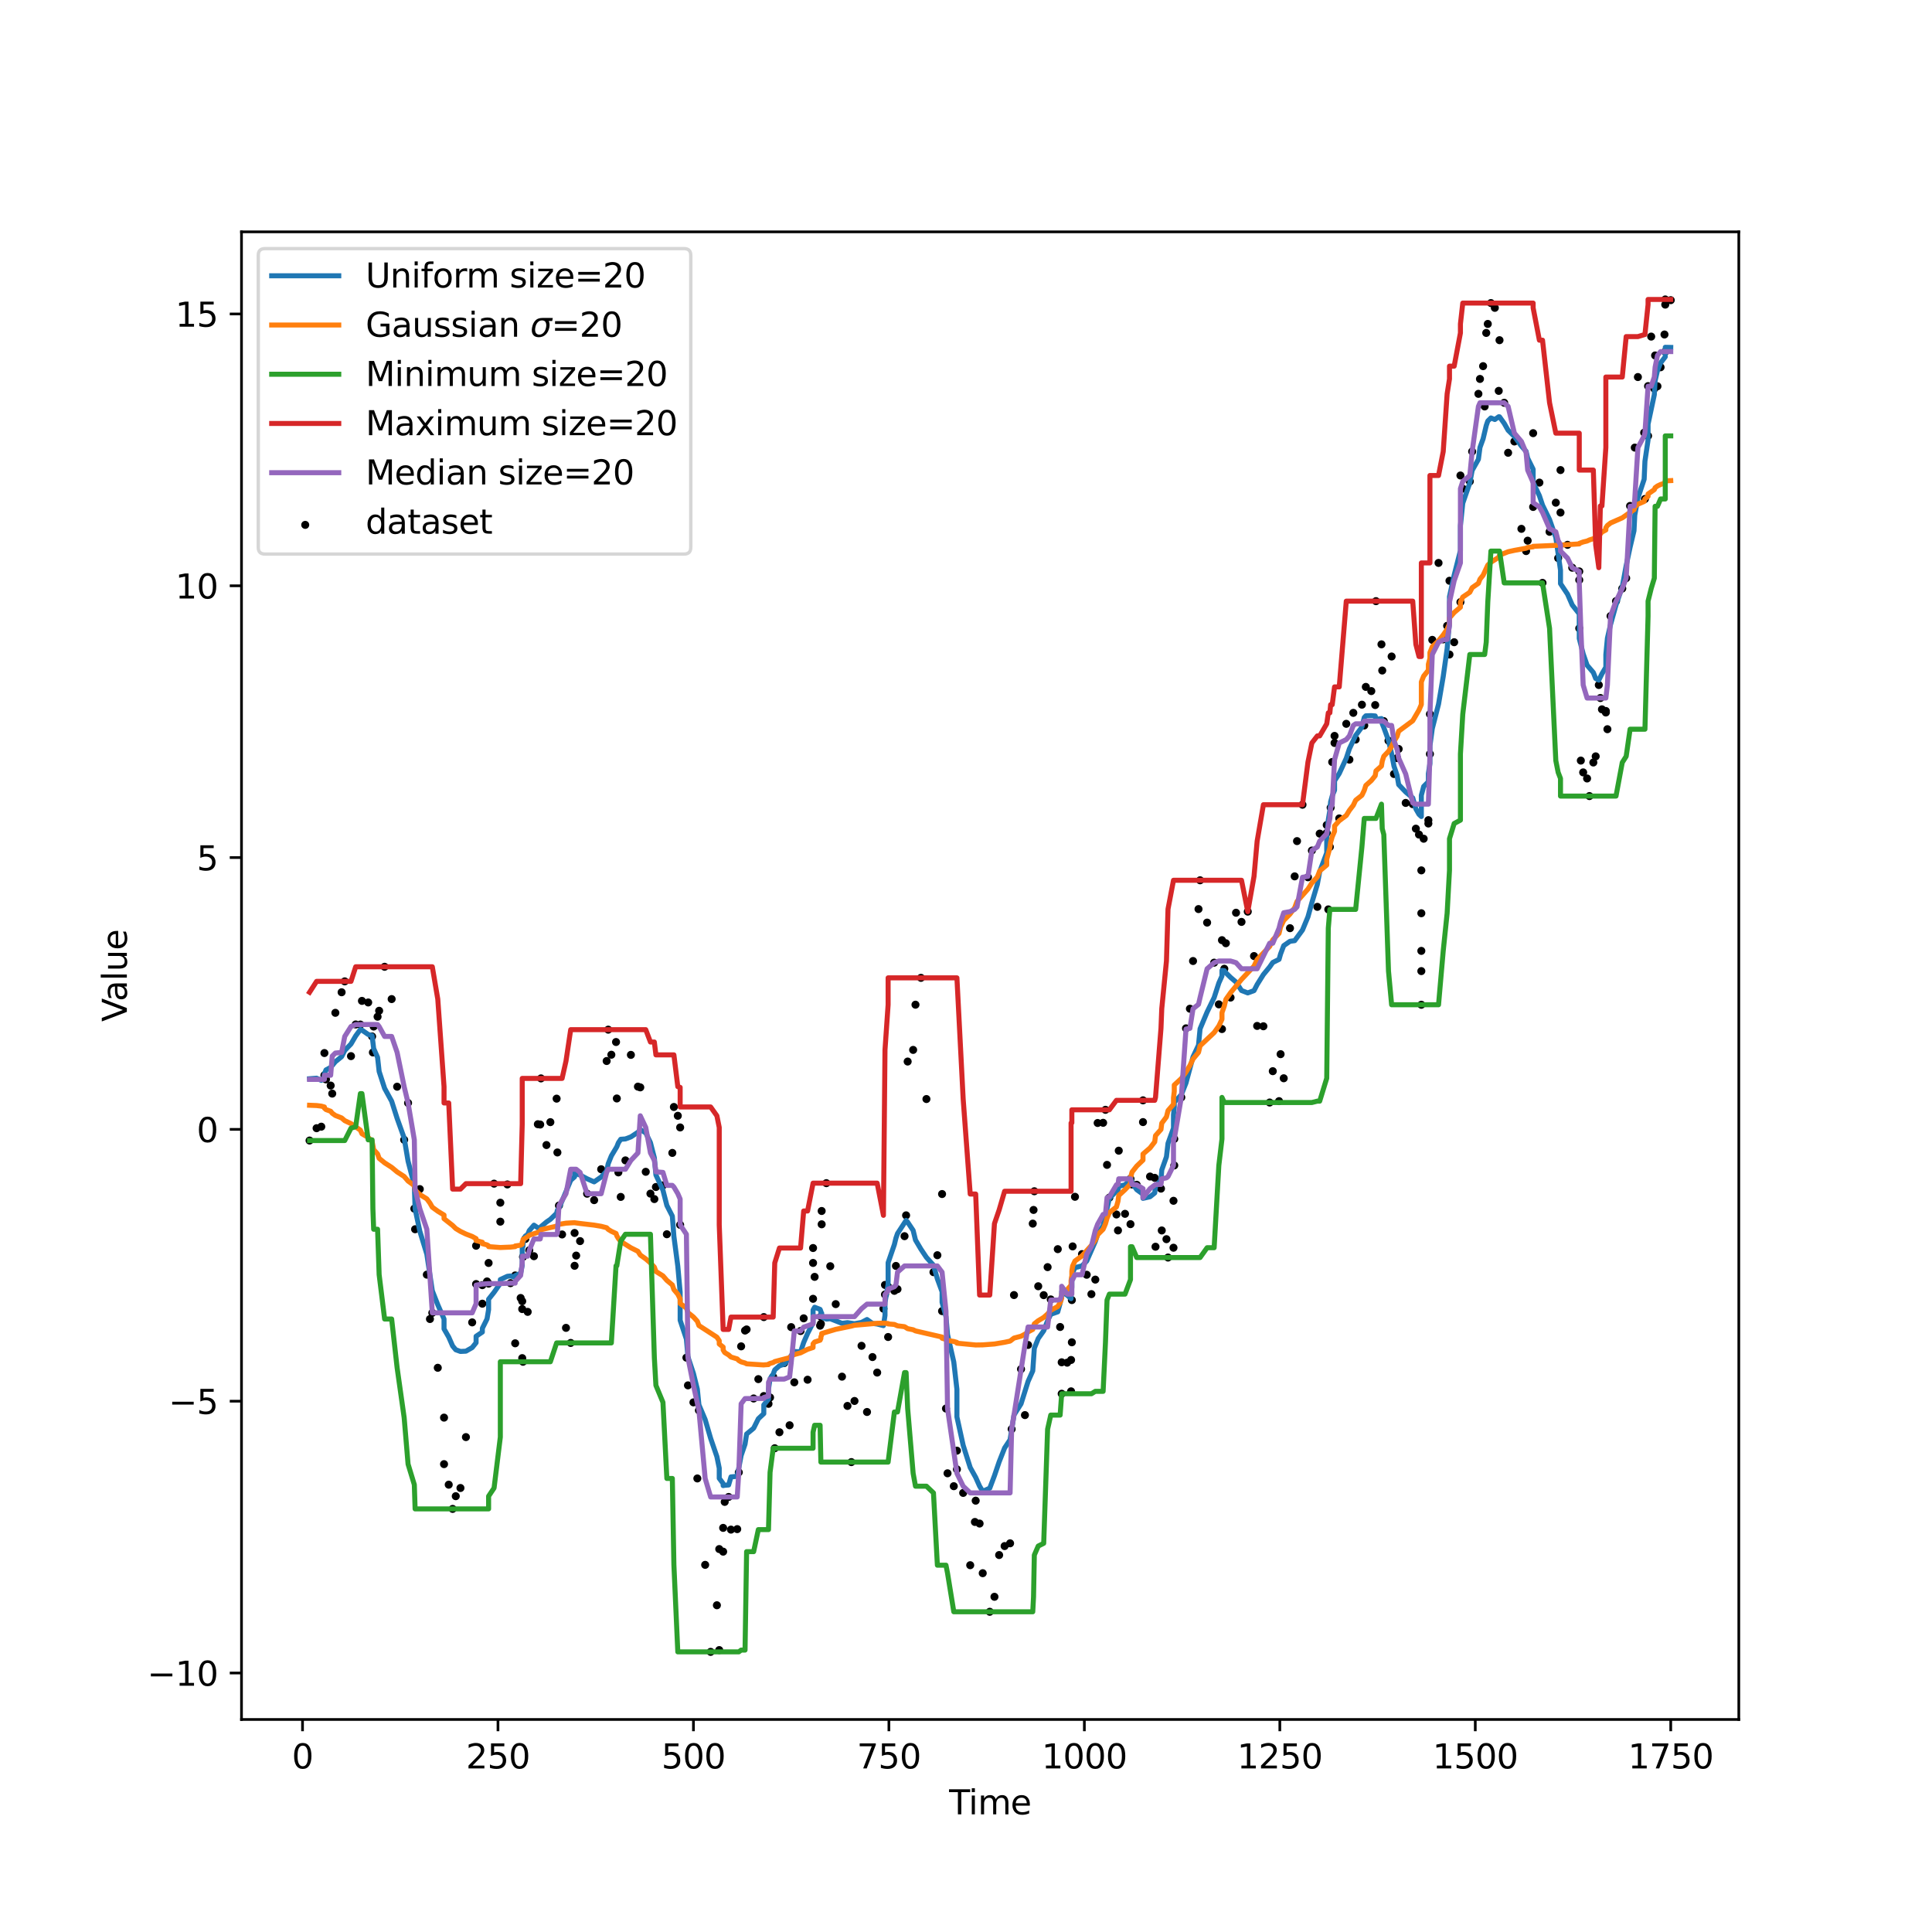 <?xml version="1.0" encoding="utf-8" standalone="no"?>
<!DOCTYPE svg PUBLIC "-//W3C//DTD SVG 1.1//EN"
  "http://www.w3.org/Graphics/SVG/1.1/DTD/svg11.dtd">
<svg height="576pt" version="1.1" viewBox="0 0 576 576" width="576pt" xmlns="http://www.w3.org/2000/svg" xmlns:xlink="http://www.w3.org/1999/xlink">
 <defs>
  <style type="text/css">*{stroke-linecap:butt;stroke-linejoin:round;}</style>
 </defs>
 <g id="figure_1">
  <g id="patch_1">
   <path d="M 0 576 
L 576 576 
L 576 0 
L 0 0 
z
" style="fill:#ffffff;"/>
  </g>
  <g id="axes_1">
   <g id="patch_2">
    <path d="M 72 512.64 
L 518.4 512.64 
L 518.4 69.12 
L 72 69.12 
z
" style="fill:#ffffff;"/>
   </g>
   <g id="PathCollection_1">
    <defs>
     <path d="M 0 0.707 
C 0.188 0.707 0.367 0.633 0.5 0.5 
C 0.633 0.367 0.707 0.188 0.707 0 
C 0.707 -0.188 0.633 -0.367 0.5 -0.5 
C 0.367 -0.633 0.188 -0.707 0 -0.707 
C -0.188 -0.707 -0.367 -0.633 -0.5 -0.5 
C -0.633 -0.367 -0.707 -0.188 -0.707 0 
C -0.707 0.188 -0.633 0.367 -0.5 0.5 
C -0.367 0.633 -0.188 0.707 0 0.707 
z
" id="mf00a81e853" style="stroke:#000000;"/>
    </defs>
    <g clip-path="url(#p8f8337b811)">
     <use style="stroke:#000000;" x="92.291" xlink:href="#mf00a81e853" y="340.038"/>
     <use style="stroke:#000000;" x="94.389" xlink:href="#mf00a81e853" y="336.356"/>
     <use style="stroke:#000000;" x="95.787" xlink:href="#mf00a81e853" y="335.904"/>
     <use style="stroke:#000000;" x="96.72" xlink:href="#mf00a81e853" y="320.574"/>
     <use style="stroke:#000000;" x="96.72" xlink:href="#mf00a81e853" y="313.948"/>
     <use style="stroke:#000000;" x="97.186" xlink:href="#mf00a81e853" y="321.807"/>
     <use style="stroke:#000000;" x="98.584" xlink:href="#mf00a81e853" y="323.647"/>
     <use style="stroke:#000000;" x="99.051" xlink:href="#mf00a81e853" y="326.044"/>
     <use style="stroke:#000000;" x="99.983" xlink:href="#mf00a81e853" y="301.959"/>
     <use style="stroke:#000000;" x="101.848" xlink:href="#mf00a81e853" y="295.831"/>
     <use style="stroke:#000000;" x="102.78" xlink:href="#mf00a81e853" y="292.581"/>
     <use style="stroke:#000000;" x="104.645" xlink:href="#mf00a81e853" y="314.871"/>
     <use style="stroke:#000000;" x="106.044" xlink:href="#mf00a81e853" y="305.432"/>
     <use style="stroke:#000000;" x="107.442" xlink:href="#mf00a81e853" y="305.463"/>
     <use style="stroke:#000000;" x="107.908" xlink:href="#mf00a81e853" y="298.402"/>
     <use style="stroke:#000000;" x="109.773" xlink:href="#mf00a81e853" y="298.87"/>
     <use style="stroke:#000000;" x="110.938" xlink:href="#mf00a81e853" y="309.001"/>
     <use style="stroke:#000000;" x="111.172" xlink:href="#mf00a81e853" y="313.77"/>
     <use style="stroke:#000000;" x="111.405" xlink:href="#mf00a81e853" y="306.048"/>
     <use style="stroke:#000000;" x="112.57" xlink:href="#mf00a81e853" y="303.113"/>
     <use style="stroke:#000000;" x="113.036" xlink:href="#mf00a81e853" y="301.349"/>
     <use style="stroke:#000000;" x="114.668" xlink:href="#mf00a81e853" y="288.233"/>
     <use style="stroke:#000000;" x="116.766" xlink:href="#mf00a81e853" y="297.863"/>
     <use style="stroke:#000000;" x="118.398" xlink:href="#mf00a81e853" y="323.983"/>
     <use style="stroke:#000000;" x="120.495" xlink:href="#mf00a81e853" y="339.828"/>
     <use style="stroke:#000000;" x="121.661" xlink:href="#mf00a81e853" y="328.836"/>
     <use style="stroke:#000000;" x="123.526" xlink:href="#mf00a81e853" y="360.341"/>
     <use style="stroke:#000000;" x="123.759" xlink:href="#mf00a81e853" y="366.483"/>
     <use style="stroke:#000000;" x="125.157" xlink:href="#mf00a81e853" y="354.515"/>
     <use style="stroke:#000000;" x="127.255" xlink:href="#mf00a81e853" y="380.018"/>
     <use style="stroke:#000000;" x="128.188" xlink:href="#mf00a81e853" y="393.247"/>
     <use style="stroke:#000000;" x="128.887" xlink:href="#mf00a81e853" y="391.403"/>
     <use style="stroke:#000000;" x="130.518" xlink:href="#mf00a81e853" y="407.785"/>
     <use style="stroke:#000000;" x="132.383" xlink:href="#mf00a81e853" y="422.645"/>
     <use style="stroke:#000000;" x="132.383" xlink:href="#mf00a81e853" y="436.512"/>
     <use style="stroke:#000000;" x="133.782" xlink:href="#mf00a81e853" y="442.638"/>
     <use style="stroke:#000000;" x="134.947" xlink:href="#mf00a81e853" y="449.856"/>
     <use style="stroke:#000000;" x="135.88" xlink:href="#mf00a81e853" y="446.069"/>
     <use style="stroke:#000000;" x="137.278" xlink:href="#mf00a81e853" y="443.628"/>
     <use style="stroke:#000000;" x="138.91" xlink:href="#mf00a81e853" y="428.452"/>
     <use style="stroke:#000000;" x="140.775" xlink:href="#mf00a81e853" y="394.251"/>
     <use style="stroke:#000000;" x="141.94" xlink:href="#mf00a81e853" y="371.4"/>
     <use style="stroke:#000000;" x="141.94" xlink:href="#mf00a81e853" y="382.82"/>
     <use style="stroke:#000000;" x="143.805" xlink:href="#mf00a81e853" y="383.15"/>
     <use style="stroke:#000000;" x="143.805" xlink:href="#mf00a81e853" y="388.677"/>
     <use style="stroke:#000000;" x="145.203" xlink:href="#mf00a81e853" y="382.045"/>
     <use style="stroke:#000000;" x="145.67" xlink:href="#mf00a81e853" y="382.692"/>
     <use style="stroke:#000000;" x="145.67" xlink:href="#mf00a81e853" y="376.536"/>
     <use style="stroke:#000000;" x="147.301" xlink:href="#mf00a81e853" y="352.891"/>
     <use style="stroke:#000000;" x="149.166" xlink:href="#mf00a81e853" y="358.567"/>
     <use style="stroke:#000000;" x="149.166" xlink:href="#mf00a81e853" y="364.221"/>
     <use style="stroke:#000000;" x="151.264" xlink:href="#mf00a81e853" y="353.122"/>
     <use style="stroke:#000000;" x="152.196" xlink:href="#mf00a81e853" y="382.556"/>
     <use style="stroke:#000000;" x="153.595" xlink:href="#mf00a81e853" y="400.486"/>
     <use style="stroke:#000000;" x="153.595" xlink:href="#mf00a81e853" y="380.258"/>
     <use style="stroke:#000000;" x="155.227" xlink:href="#mf00a81e853" y="386.977"/>
     <use style="stroke:#000000;" x="155.693" xlink:href="#mf00a81e853" y="387.946"/>
     <use style="stroke:#000000;" x="155.693" xlink:href="#mf00a81e853" y="404.908"/>
     <use style="stroke:#000000;" x="155.693" xlink:href="#mf00a81e853" y="390.282"/>
     <use style="stroke:#000000;" x="155.926" xlink:href="#mf00a81e853" y="405.989"/>
     <use style="stroke:#000000;" x="155.926" xlink:href="#mf00a81e853" y="374.727"/>
     <use style="stroke:#000000;" x="156.625" xlink:href="#mf00a81e853" y="369.378"/>
     <use style="stroke:#000000;" x="157.324" xlink:href="#mf00a81e853" y="391.115"/>
     <use style="stroke:#000000;" x="157.791" xlink:href="#mf00a81e853" y="372.77"/>
     <use style="stroke:#000000;" x="159.189" xlink:href="#mf00a81e853" y="374.519"/>
     <use style="stroke:#000000;" x="160.355" xlink:href="#mf00a81e853" y="335.171"/>
     <use style="stroke:#000000;" x="161.054" xlink:href="#mf00a81e853" y="335.265"/>
     <use style="stroke:#000000;" x="161.287" xlink:href="#mf00a81e853" y="321.512"/>
     <use style="stroke:#000000;" x="162.919" xlink:href="#mf00a81e853" y="341.38"/>
     <use style="stroke:#000000;" x="164.084" xlink:href="#mf00a81e853" y="334.553"/>
     <use style="stroke:#000000;" x="165.949" xlink:href="#mf00a81e853" y="327.546"/>
     <use style="stroke:#000000;" x="166.182" xlink:href="#mf00a81e853" y="343.591"/>
     <use style="stroke:#000000;" x="166.648" xlink:href="#mf00a81e853" y="359.423"/>
     <use style="stroke:#000000;" x="167.581" xlink:href="#mf00a81e853" y="368.037"/>
     <use style="stroke:#000000;" x="168.746" xlink:href="#mf00a81e853" y="395.885"/>
     <use style="stroke:#000000;" x="170.145" xlink:href="#mf00a81e853" y="400.375"/>
     <use style="stroke:#000000;" x="171.31" xlink:href="#mf00a81e853" y="367.594"/>
     <use style="stroke:#000000;" x="171.31" xlink:href="#mf00a81e853" y="377.38"/>
     <use style="stroke:#000000;" x="171.776" xlink:href="#mf00a81e853" y="374.337"/>
     <use style="stroke:#000000;" x="172.942" xlink:href="#mf00a81e853" y="370.018"/>
     <use style="stroke:#000000;" x="175.04" xlink:href="#mf00a81e853" y="355.887"/>
     <use style="stroke:#000000;" x="177.137" xlink:href="#mf00a81e853" y="357.808"/>
     <use style="stroke:#000000;" x="179.235" xlink:href="#mf00a81e853" y="348.598"/>
     <use style="stroke:#000000;" x="180.867" xlink:href="#mf00a81e853" y="316.326"/>
     <use style="stroke:#000000;" x="181.333" xlink:href="#mf00a81e853" y="306.979"/>
     <use style="stroke:#000000;" x="182.266" xlink:href="#mf00a81e853" y="314.457"/>
     <use style="stroke:#000000;" x="183.664" xlink:href="#mf00a81e853" y="310.663"/>
     <use style="stroke:#000000;" x="183.897" xlink:href="#mf00a81e853" y="327.495"/>
     <use style="stroke:#000000;" x="184.363" xlink:href="#mf00a81e853" y="349.536"/>
     <use style="stroke:#000000;" x="185.063" xlink:href="#mf00a81e853" y="356.845"/>
     <use style="stroke:#000000;" x="186.461" xlink:href="#mf00a81e853" y="345.954"/>
     <use style="stroke:#000000;" x="188.093" xlink:href="#mf00a81e853" y="314.497"/>
     <use style="stroke:#000000;" x="190.191" xlink:href="#mf00a81e853" y="323.966"/>
     <use style="stroke:#000000;" x="190.89" xlink:href="#mf00a81e853" y="324.183"/>
     <use style="stroke:#000000;" x="192.522" xlink:href="#mf00a81e853" y="349.358"/>
     <use style="stroke:#000000;" x="193.92" xlink:href="#mf00a81e853" y="355.867"/>
     <use style="stroke:#000000;" x="195.086" xlink:href="#mf00a81e853" y="357.488"/>
     <use style="stroke:#000000;" x="195.552" xlink:href="#mf00a81e853" y="353.89"/>
     <use style="stroke:#000000;" x="197.65" xlink:href="#mf00a81e853" y="353.406"/>
     <use style="stroke:#000000;" x="198.815" xlink:href="#mf00a81e853" y="367.975"/>
     <use style="stroke:#000000;" x="200.447" xlink:href="#mf00a81e853" y="343.726"/>
     <use style="stroke:#000000;" x="200.913" xlink:href="#mf00a81e853" y="330.028"/>
     <use style="stroke:#000000;" x="202.079" xlink:href="#mf00a81e853" y="332.657"/>
     <use style="stroke:#000000;" x="202.778" xlink:href="#mf00a81e853" y="336.132"/>
     <use style="stroke:#000000;" x="202.778" xlink:href="#mf00a81e853" y="365.168"/>
     <use style="stroke:#000000;" x="204.643" xlink:href="#mf00a81e853" y="404.762"/>
     <use style="stroke:#000000;" x="205.109" xlink:href="#mf00a81e853" y="413.027"/>
     <use style="stroke:#000000;" x="206.74" xlink:href="#mf00a81e853" y="418.098"/>
     <use style="stroke:#000000;" x="207.906" xlink:href="#mf00a81e853" y="440.778"/>
     <use style="stroke:#000000;" x="208.372" xlink:href="#mf00a81e853" y="420.49"/>
     <use style="stroke:#000000;" x="210.237" xlink:href="#mf00a81e853" y="466.538"/>
     <use style="stroke:#000000;" x="211.869" xlink:href="#mf00a81e853" y="492.48"/>
     <use style="stroke:#000000;" x="213.733" xlink:href="#mf00a81e853" y="478.586"/>
     <use style="stroke:#000000;" x="214.433" xlink:href="#mf00a81e853" y="491.951"/>
     <use style="stroke:#000000;" x="214.433" xlink:href="#mf00a81e853" y="461.834"/>
     <use style="stroke:#000000;" x="215.598" xlink:href="#mf00a81e853" y="462.605"/>
     <use style="stroke:#000000;" x="215.598" xlink:href="#mf00a81e853" y="455.517"/>
     <use style="stroke:#000000;" x="216.064" xlink:href="#mf00a81e853" y="447.769"/>
     <use style="stroke:#000000;" x="217.23" xlink:href="#mf00a81e853" y="446.299"/>
     <use style="stroke:#000000;" x="217.929" xlink:href="#mf00a81e853" y="456.032"/>
     <use style="stroke:#000000;" x="219.794" xlink:href="#mf00a81e853" y="455.889"/>
     <use style="stroke:#000000;" x="220.26" xlink:href="#mf00a81e853" y="438.96"/>
     <use style="stroke:#000000;" x="220.959" xlink:href="#mf00a81e853" y="401.396"/>
     <use style="stroke:#000000;" x="222.125" xlink:href="#mf00a81e853" y="396.69"/>
     <use style="stroke:#000000;" x="222.591" xlink:href="#mf00a81e853" y="396.355"/>
     <use style="stroke:#000000;" x="224.689" xlink:href="#mf00a81e853" y="416.937"/>
     <use style="stroke:#000000;" x="226.087" xlink:href="#mf00a81e853" y="411.167"/>
     <use style="stroke:#000000;" x="227.719" xlink:href="#mf00a81e853" y="416.214"/>
     <use style="stroke:#000000;" x="227.719" xlink:href="#mf00a81e853" y="392.673"/>
     <use style="stroke:#000000;" x="229.118" xlink:href="#mf00a81e853" y="416.968"/>
     <use style="stroke:#000000;" x="229.118" xlink:href="#mf00a81e853" y="418.53"/>
     <use style="stroke:#000000;" x="229.584" xlink:href="#mf00a81e853" y="416.638"/>
     <use style="stroke:#000000;" x="230.516" xlink:href="#mf00a81e853" y="410.503"/>
     <use style="stroke:#000000;" x="230.982" xlink:href="#mf00a81e853" y="431.776"/>
     <use style="stroke:#000000;" x="232.381" xlink:href="#mf00a81e853" y="427.001"/>
     <use style="stroke:#000000;" x="233.78" xlink:href="#mf00a81e853" y="406.392"/>
     <use style="stroke:#000000;" x="235.411" xlink:href="#mf00a81e853" y="424.924"/>
     <use style="stroke:#000000;" x="235.877" xlink:href="#mf00a81e853" y="395.662"/>
     <use style="stroke:#000000;" x="236.81" xlink:href="#mf00a81e853" y="412.118"/>
     <use style="stroke:#000000;" x="238.674" xlink:href="#mf00a81e853" y="396.819"/>
     <use style="stroke:#000000;" x="239.607" xlink:href="#mf00a81e853" y="393.042"/>
     <use style="stroke:#000000;" x="240.772" xlink:href="#mf00a81e853" y="411.344"/>
     <use style="stroke:#000000;" x="242.404" xlink:href="#mf00a81e853" y="376.528"/>
     <use style="stroke:#000000;" x="242.404" xlink:href="#mf00a81e853" y="372.08"/>
     <use style="stroke:#000000;" x="242.404" xlink:href="#mf00a81e853" y="387.221"/>
     <use style="stroke:#000000;" x="242.87" xlink:href="#mf00a81e853" y="380.682"/>
     <use style="stroke:#000000;" x="244.502" xlink:href="#mf00a81e853" y="395.234"/>
     <use style="stroke:#000000;" x="244.735" xlink:href="#mf00a81e853" y="392.531"/>
     <use style="stroke:#000000;" x="244.735" xlink:href="#mf00a81e853" y="394.682"/>
     <use style="stroke:#000000;" x="244.968" xlink:href="#mf00a81e853" y="361.038"/>
     <use style="stroke:#000000;" x="244.968" xlink:href="#mf00a81e853" y="365.01"/>
     <use style="stroke:#000000;" x="246.367" xlink:href="#mf00a81e853" y="352.741"/>
     <use style="stroke:#000000;" x="247.532" xlink:href="#mf00a81e853" y="377.502"/>
     <use style="stroke:#000000;" x="249.164" xlink:href="#mf00a81e853" y="388.805"/>
     <use style="stroke:#000000;" x="251.029" xlink:href="#mf00a81e853" y="410.432"/>
     <use style="stroke:#000000;" x="252.66" xlink:href="#mf00a81e853" y="419.155"/>
     <use style="stroke:#000000;" x="253.826" xlink:href="#mf00a81e853" y="435.906"/>
     <use style="stroke:#000000;" x="254.758" xlink:href="#mf00a81e853" y="417.679"/>
     <use style="stroke:#000000;" x="256.856" xlink:href="#mf00a81e853" y="401.236"/>
     <use style="stroke:#000000;" x="258.488" xlink:href="#mf00a81e853" y="420.963"/>
     <use style="stroke:#000000;" x="260.119" xlink:href="#mf00a81e853" y="404.592"/>
     <use style="stroke:#000000;" x="261.518" xlink:href="#mf00a81e853" y="409.214"/>
     <use style="stroke:#000000;" x="263.383" xlink:href="#mf00a81e853" y="390.167"/>
     <use style="stroke:#000000;" x="263.849" xlink:href="#mf00a81e853" y="385.936"/>
     <use style="stroke:#000000;" x="263.849" xlink:href="#mf00a81e853" y="383.083"/>
     <use style="stroke:#000000;" x="264.781" xlink:href="#mf00a81e853" y="383.622"/>
     <use style="stroke:#000000;" x="264.781" xlink:href="#mf00a81e853" y="398.61"/>
     <use style="stroke:#000000;" x="266.646" xlink:href="#mf00a81e853" y="384.844"/>
     <use style="stroke:#000000;" x="267.112" xlink:href="#mf00a81e853" y="377.42"/>
     <use style="stroke:#000000;" x="267.578" xlink:href="#mf00a81e853" y="384.35"/>
     <use style="stroke:#000000;" x="269.676" xlink:href="#mf00a81e853" y="368.549"/>
     <use style="stroke:#000000;" x="270.142" xlink:href="#mf00a81e853" y="362.338"/>
     <use style="stroke:#000000;" x="270.608" xlink:href="#mf00a81e853" y="316.484"/>
     <use style="stroke:#000000;" x="272.24" xlink:href="#mf00a81e853" y="313.015"/>
     <use style="stroke:#000000;" x="272.939" xlink:href="#mf00a81e853" y="299.537"/>
     <use style="stroke:#000000;" x="274.571" xlink:href="#mf00a81e853" y="291.534"/>
     <use style="stroke:#000000;" x="276.203" xlink:href="#mf00a81e853" y="327.664"/>
     <use style="stroke:#000000;" x="278.301" xlink:href="#mf00a81e853" y="379.277"/>
     <use style="stroke:#000000;" x="279.466" xlink:href="#mf00a81e853" y="374.224"/>
     <use style="stroke:#000000;" x="280.865" xlink:href="#mf00a81e853" y="355.985"/>
     <use style="stroke:#000000;" x="280.865" xlink:href="#mf00a81e853" y="390.885"/>
     <use style="stroke:#000000;" x="282.03" xlink:href="#mf00a81e853" y="419.936"/>
     <use style="stroke:#000000;" x="282.496" xlink:href="#mf00a81e853" y="439.243"/>
     <use style="stroke:#000000;" x="284.361" xlink:href="#mf00a81e853" y="443.089"/>
     <use style="stroke:#000000;" x="285.293" xlink:href="#mf00a81e853" y="438.054"/>
     <use style="stroke:#000000;" x="285.293" xlink:href="#mf00a81e853" y="432.499"/>
     <use style="stroke:#000000;" x="287.158" xlink:href="#mf00a81e853" y="445.09"/>
     <use style="stroke:#000000;" x="289.256" xlink:href="#mf00a81e853" y="466.644"/>
     <use style="stroke:#000000;" x="290.655" xlink:href="#mf00a81e853" y="453.754"/>
     <use style="stroke:#000000;" x="290.888" xlink:href="#mf00a81e853" y="447.406"/>
     <use style="stroke:#000000;" x="292.053" xlink:href="#mf00a81e853" y="454.228"/>
     <use style="stroke:#000000;" x="292.986" xlink:href="#mf00a81e853" y="469.027"/>
     <use style="stroke:#000000;" x="295.083" xlink:href="#mf00a81e853" y="480.529"/>
     <use style="stroke:#000000;" x="296.482" xlink:href="#mf00a81e853" y="476.061"/>
     <use style="stroke:#000000;" x="297.881" xlink:href="#mf00a81e853" y="463.614"/>
     <use style="stroke:#000000;" x="299.512" xlink:href="#mf00a81e853" y="460.939"/>
     <use style="stroke:#000000;" x="301.144" xlink:href="#mf00a81e853" y="460.118"/>
     <use style="stroke:#000000;" x="301.61" xlink:href="#mf00a81e853" y="426.074"/>
     <use style="stroke:#000000;" x="302.309" xlink:href="#mf00a81e853" y="386.103"/>
     <use style="stroke:#000000;" x="304.407" xlink:href="#mf00a81e853" y="408.191"/>
     <use style="stroke:#000000;" x="305.573" xlink:href="#mf00a81e853" y="421.892"/>
     <use style="stroke:#000000;" x="306.505" xlink:href="#mf00a81e853" y="400.974"/>
     <use style="stroke:#000000;" x="307.904" xlink:href="#mf00a81e853" y="364.806"/>
     <use style="stroke:#000000;" x="308.137" xlink:href="#mf00a81e853" y="360.727"/>
     <use style="stroke:#000000;" x="308.37" xlink:href="#mf00a81e853" y="355.157"/>
     <use style="stroke:#000000;" x="309.535" xlink:href="#mf00a81e853" y="383.478"/>
     <use style="stroke:#000000;" x="311.167" xlink:href="#mf00a81e853" y="386.132"/>
     <use style="stroke:#000000;" x="312.332" xlink:href="#mf00a81e853" y="377.777"/>
     <use style="stroke:#000000;" x="313.265" xlink:href="#mf00a81e853" y="387.407"/>
     <use style="stroke:#000000;" x="315.363" xlink:href="#mf00a81e853" y="372.418"/>
     <use style="stroke:#000000;" x="316.062" xlink:href="#mf00a81e853" y="395.623"/>
     <use style="stroke:#000000;" x="316.528" xlink:href="#mf00a81e853" y="406.15"/>
     <use style="stroke:#000000;" x="316.528" xlink:href="#mf00a81e853" y="415.526"/>
     <use style="stroke:#000000;" x="318.16" xlink:href="#mf00a81e853" y="406.262"/>
     <use style="stroke:#000000;" x="319.325" xlink:href="#mf00a81e853" y="405.458"/>
     <use style="stroke:#000000;" x="319.325" xlink:href="#mf00a81e853" y="414.809"/>
     <use style="stroke:#000000;" x="319.558" xlink:href="#mf00a81e853" y="400.185"/>
     <use style="stroke:#000000;" x="319.558" xlink:href="#mf00a81e853" y="387.598"/>
     <use style="stroke:#000000;" x="319.792" xlink:href="#mf00a81e853" y="371.597"/>
     <use style="stroke:#000000;" x="320.491" xlink:href="#mf00a81e853" y="356.808"/>
     <use style="stroke:#000000;" x="322.589" xlink:href="#mf00a81e853" y="373.895"/>
     <use style="stroke:#000000;" x="323.987" xlink:href="#mf00a81e853" y="380.049"/>
     <use style="stroke:#000000;" x="325.386" xlink:href="#mf00a81e853" y="385.828"/>
     <use style="stroke:#000000;" x="326.551" xlink:href="#mf00a81e853" y="381.498"/>
     <use style="stroke:#000000;" x="327.251" xlink:href="#mf00a81e853" y="334.801"/>
     <use style="stroke:#000000;" x="328.882" xlink:href="#mf00a81e853" y="334.748"/>
     <use style="stroke:#000000;" x="329.581" xlink:href="#mf00a81e853" y="330.878"/>
     <use style="stroke:#000000;" x="330.048" xlink:href="#mf00a81e853" y="347.292"/>
     <use style="stroke:#000000;" x="330.747" xlink:href="#mf00a81e853" y="357.064"/>
     <use style="stroke:#000000;" x="332.845" xlink:href="#mf00a81e853" y="362.076"/>
     <use style="stroke:#000000;" x="333.311" xlink:href="#mf00a81e853" y="366.84"/>
     <use style="stroke:#000000;" x="333.544" xlink:href="#mf00a81e853" y="343.062"/>
     <use style="stroke:#000000;" x="335.409" xlink:href="#mf00a81e853" y="361.888"/>
     <use style="stroke:#000000;" x="337.041" xlink:href="#mf00a81e853" y="364.965"/>
     <use style="stroke:#000000;" x="337.041" xlink:href="#mf00a81e853" y="351.449"/>
     <use style="stroke:#000000;" x="337.507" xlink:href="#mf00a81e853" y="353.132"/>
     <use style="stroke:#000000;" x="338.905" xlink:href="#mf00a81e853" y="353.237"/>
     <use style="stroke:#000000;" x="340.77" xlink:href="#mf00a81e853" y="334.534"/>
     <use style="stroke:#000000;" x="340.77" xlink:href="#mf00a81e853" y="328.05"/>
     <use style="stroke:#000000;" x="342.868" xlink:href="#mf00a81e853" y="350.766"/>
     <use style="stroke:#000000;" x="344.266" xlink:href="#mf00a81e853" y="351.159"/>
     <use style="stroke:#000000;" x="344.5" xlink:href="#mf00a81e853" y="371.695"/>
     <use style="stroke:#000000;" x="346.131" xlink:href="#mf00a81e853" y="354.373"/>
     <use style="stroke:#000000;" x="346.364" xlink:href="#mf00a81e853" y="366.846"/>
     <use style="stroke:#000000;" x="347.763" xlink:href="#mf00a81e853" y="369.445"/>
     <use style="stroke:#000000;" x="348.229" xlink:href="#mf00a81e853" y="374.921"/>
     <use style="stroke:#000000;" x="349.861" xlink:href="#mf00a81e853" y="357.997"/>
     <use style="stroke:#000000;" x="349.861" xlink:href="#mf00a81e853" y="371.99"/>
     <use style="stroke:#000000;" x="350.094" xlink:href="#mf00a81e853" y="347.454"/>
     <use style="stroke:#000000;" x="350.094" xlink:href="#mf00a81e853" y="339.565"/>
     <use style="stroke:#000000;" x="352.192" xlink:href="#mf00a81e853" y="327.179"/>
     <use style="stroke:#000000;" x="353.59" xlink:href="#mf00a81e853" y="306.586"/>
     <use style="stroke:#000000;" x="354.756" xlink:href="#mf00a81e853" y="300.74"/>
     <use style="stroke:#000000;" x="355.688" xlink:href="#mf00a81e853" y="286.513"/>
     <use style="stroke:#000000;" x="357.32" xlink:href="#mf00a81e853" y="271.028"/>
     <use style="stroke:#000000;" x="357.786" xlink:href="#mf00a81e853" y="262.445"/>
     <use style="stroke:#000000;" x="359.884" xlink:href="#mf00a81e853" y="275.061"/>
     <use style="stroke:#000000;" x="361.982" xlink:href="#mf00a81e853" y="287.009"/>
     <use style="stroke:#000000;" x="363.38" xlink:href="#mf00a81e853" y="299.436"/>
     <use style="stroke:#000000;" x="364.313" xlink:href="#mf00a81e853" y="306.799"/>
     <use style="stroke:#000000;" x="364.313" xlink:href="#mf00a81e853" y="280.299"/>
     <use style="stroke:#000000;" x="365.012" xlink:href="#mf00a81e853" y="288.824"/>
     <use style="stroke:#000000;" x="365.478" xlink:href="#mf00a81e853" y="281.213"/>
     <use style="stroke:#000000;" x="366.877" xlink:href="#mf00a81e853" y="297.411"/>
     <use style="stroke:#000000;" x="368.508" xlink:href="#mf00a81e853" y="272.122"/>
     <use style="stroke:#000000;" x="370.14" xlink:href="#mf00a81e853" y="274.854"/>
     <use style="stroke:#000000;" x="372.005" xlink:href="#mf00a81e853" y="271.787"/>
     <use style="stroke:#000000;" x="373.87" xlink:href="#mf00a81e853" y="285.037"/>
     <use style="stroke:#000000;" x="374.802" xlink:href="#mf00a81e853" y="305.866"/>
     <use style="stroke:#000000;" x="376.667" xlink:href="#mf00a81e853" y="305.969"/>
     <use style="stroke:#000000;" x="378.531" xlink:href="#mf00a81e853" y="328.7"/>
     <use style="stroke:#000000;" x="379.464" xlink:href="#mf00a81e853" y="319.357"/>
     <use style="stroke:#000000;" x="381.329" xlink:href="#mf00a81e853" y="328.29"/>
     <use style="stroke:#000000;" x="381.795" xlink:href="#mf00a81e853" y="314.285"/>
     <use style="stroke:#000000;" x="382.727" xlink:href="#mf00a81e853" y="321.471"/>
     <use style="stroke:#000000;" x="384.592" xlink:href="#mf00a81e853" y="276.728"/>
     <use style="stroke:#000000;" x="385.99" xlink:href="#mf00a81e853" y="261.275"/>
     <use style="stroke:#000000;" x="386.69" xlink:href="#mf00a81e853" y="250.763"/>
     <use style="stroke:#000000;" x="388.321" xlink:href="#mf00a81e853" y="239.917"/>
     <use style="stroke:#000000;" x="389.953" xlink:href="#mf00a81e853" y="261.548"/>
     <use style="stroke:#000000;" x="391.119" xlink:href="#mf00a81e853" y="253.583"/>
     <use style="stroke:#000000;" x="392.75" xlink:href="#mf00a81e853" y="270.365"/>
     <use style="stroke:#000000;" x="393.449" xlink:href="#mf00a81e853" y="248.531"/>
     <use style="stroke:#000000;" x="395.547" xlink:href="#mf00a81e853" y="248.311"/>
     <use style="stroke:#000000;" x="395.547" xlink:href="#mf00a81e853" y="245.974"/>
     <use style="stroke:#000000;" x="396.014" xlink:href="#mf00a81e853" y="271.125"/>
     <use style="stroke:#000000;" x="396.48" xlink:href="#mf00a81e853" y="252.495"/>
     <use style="stroke:#000000;" x="396.713" xlink:href="#mf00a81e853" y="240.787"/>
     <use style="stroke:#000000;" x="397.179" xlink:href="#mf00a81e853" y="227.189"/>
     <use style="stroke:#000000;" x="397.878" xlink:href="#mf00a81e853" y="221.506"/>
     <use style="stroke:#000000;" x="397.878" xlink:href="#mf00a81e853" y="219.4"/>
     <use style="stroke:#000000;" x="399.277" xlink:href="#mf00a81e853" y="244.002"/>
     <use style="stroke:#000000;" x="401.375" xlink:href="#mf00a81e853" y="215.797"/>
     <use style="stroke:#000000;" x="402.307" xlink:href="#mf00a81e853" y="226.474"/>
     <use style="stroke:#000000;" x="403.473" xlink:href="#mf00a81e853" y="212.529"/>
     <use style="stroke:#000000;" x="404.172" xlink:href="#mf00a81e853" y="220.486"/>
     <use style="stroke:#000000;" x="406.037" xlink:href="#mf00a81e853" y="210.094"/>
     <use style="stroke:#000000;" x="406.736" xlink:href="#mf00a81e853" y="216.288"/>
     <use style="stroke:#000000;" x="407.202" xlink:href="#mf00a81e853" y="204.788"/>
     <use style="stroke:#000000;" x="408.834" xlink:href="#mf00a81e853" y="206.036"/>
     <use style="stroke:#000000;" x="409.999" xlink:href="#mf00a81e853" y="210.2"/>
     <use style="stroke:#000000;" x="410.232" xlink:href="#mf00a81e853" y="179.223"/>
     <use style="stroke:#000000;" x="411.864" xlink:href="#mf00a81e853" y="192.101"/>
     <use style="stroke:#000000;" x="412.097" xlink:href="#mf00a81e853" y="199.905"/>
     <use style="stroke:#000000;" x="412.563" xlink:href="#mf00a81e853" y="214.995"/>
     <use style="stroke:#000000;" x="413.962" xlink:href="#mf00a81e853" y="220.829"/>
     <use style="stroke:#000000;" x="414.894" xlink:href="#mf00a81e853" y="195.728"/>
     <use style="stroke:#000000;" x="415.594" xlink:href="#mf00a81e853" y="230.755"/>
     <use style="stroke:#000000;" x="416.526" xlink:href="#mf00a81e853" y="226.014"/>
     <use style="stroke:#000000;" x="416.992" xlink:href="#mf00a81e853" y="223.298"/>
     <use style="stroke:#000000;" x="419.09" xlink:href="#mf00a81e853" y="239.381"/>
     <use style="stroke:#000000;" x="421.188" xlink:href="#mf00a81e853" y="239.749"/>
     <use style="stroke:#000000;" x="422.12" xlink:href="#mf00a81e853" y="247.058"/>
     <use style="stroke:#000000;" x="423.053" xlink:href="#mf00a81e853" y="248.812"/>
     <use style="stroke:#000000;" x="423.752" xlink:href="#mf00a81e853" y="289.52"/>
     <use style="stroke:#000000;" x="423.752" xlink:href="#mf00a81e853" y="299.555"/>
     <use style="stroke:#000000;" x="423.752" xlink:href="#mf00a81e853" y="283.494"/>
     <use style="stroke:#000000;" x="423.752" xlink:href="#mf00a81e853" y="272.27"/>
     <use style="stroke:#000000;" x="423.752" xlink:href="#mf00a81e853" y="259.489"/>
     <use style="stroke:#000000;" x="424.451" xlink:href="#mf00a81e853" y="250.055"/>
     <use style="stroke:#000000;" x="425.85" xlink:href="#mf00a81e853" y="245.519"/>
     <use style="stroke:#000000;" x="425.85" xlink:href="#mf00a81e853" y="244.517"/>
     <use style="stroke:#000000;" x="426.316" xlink:href="#mf00a81e853" y="224.8"/>
     <use style="stroke:#000000;" x="426.316" xlink:href="#mf00a81e853" y="212.904"/>
     <use style="stroke:#000000;" x="427.015" xlink:href="#mf00a81e853" y="190.767"/>
     <use style="stroke:#000000;" x="428.88" xlink:href="#mf00a81e853" y="167.829"/>
     <use style="stroke:#000000;" x="430.278" xlink:href="#mf00a81e853" y="190.621"/>
     <use style="stroke:#000000;" x="431.444" xlink:href="#mf00a81e853" y="186.581"/>
     <use style="stroke:#000000;" x="432.143" xlink:href="#mf00a81e853" y="173.149"/>
     <use style="stroke:#000000;" x="432.143" xlink:href="#mf00a81e853" y="195.13"/>
     <use style="stroke:#000000;" x="433.542" xlink:href="#mf00a81e853" y="191.468"/>
     <use style="stroke:#000000;" x="435.407" xlink:href="#mf00a81e853" y="179.511"/>
     <use style="stroke:#000000;" x="435.407" xlink:href="#mf00a81e853" y="141.763"/>
     <use style="stroke:#000000;" x="436.106" xlink:href="#mf00a81e853" y="145.682"/>
     <use style="stroke:#000000;" x="438.204" xlink:href="#mf00a81e853" y="143.534"/>
     <use style="stroke:#000000;" x="438.903" xlink:href="#mf00a81e853" y="134.615"/>
     <use style="stroke:#000000;" x="440.768" xlink:href="#mf00a81e853" y="117.42"/>
     <use style="stroke:#000000;" x="441.234" xlink:href="#mf00a81e853" y="112.977"/>
     <use style="stroke:#000000;" x="442.166" xlink:href="#mf00a81e853" y="109.163"/>
     <use style="stroke:#000000;" x="442.633" xlink:href="#mf00a81e853" y="121.172"/>
     <use style="stroke:#000000;" x="443.099" xlink:href="#mf00a81e853" y="99.259"/>
     <use style="stroke:#000000;" x="443.565" xlink:href="#mf00a81e853" y="96.576"/>
     <use style="stroke:#000000;" x="444.497" xlink:href="#mf00a81e853" y="90.357"/>
     <use style="stroke:#000000;" x="445.663" xlink:href="#mf00a81e853" y="91.778"/>
     <use style="stroke:#000000;" x="446.828" xlink:href="#mf00a81e853" y="116.533"/>
     <use style="stroke:#000000;" x="447.061" xlink:href="#mf00a81e853" y="101.424"/>
     <use style="stroke:#000000;" x="448.46" xlink:href="#mf00a81e853" y="120.083"/>
     <use style="stroke:#000000;" x="449.625" xlink:href="#mf00a81e853" y="134.986"/>
     <use style="stroke:#000000;" x="451.49" xlink:href="#mf00a81e853" y="131.619"/>
     <use style="stroke:#000000;" x="453.588" xlink:href="#mf00a81e853" y="157.666"/>
     <use style="stroke:#000000;" x="454.987" xlink:href="#mf00a81e853" y="164.297"/>
     <use style="stroke:#000000;" x="455.453" xlink:href="#mf00a81e853" y="161.193"/>
     <use style="stroke:#000000;" x="457.084" xlink:href="#mf00a81e853" y="151.14"/>
     <use style="stroke:#000000;" x="457.084" xlink:href="#mf00a81e853" y="129.142"/>
     <use style="stroke:#000000;" x="458.949" xlink:href="#mf00a81e853" y="143.884"/>
     <use style="stroke:#000000;" x="459.882" xlink:href="#mf00a81e853" y="173.779"/>
     <use style="stroke:#000000;" x="461.979" xlink:href="#mf00a81e853" y="158.549"/>
     <use style="stroke:#000000;" x="463.844" xlink:href="#mf00a81e853" y="149.867"/>
     <use style="stroke:#000000;" x="464.543" xlink:href="#mf00a81e853" y="166.394"/>
     <use style="stroke:#000000;" x="465.243" xlink:href="#mf00a81e853" y="152.814"/>
     <use style="stroke:#000000;" x="465.243" xlink:href="#mf00a81e853" y="140.144"/>
     <use style="stroke:#000000;" x="467.341" xlink:href="#mf00a81e853" y="162.431"/>
     <use style="stroke:#000000;" x="468.739" xlink:href="#mf00a81e853" y="169.251"/>
     <use style="stroke:#000000;" x="470.837" xlink:href="#mf00a81e853" y="170.362"/>
     <use style="stroke:#000000;" x="470.837" xlink:href="#mf00a81e853" y="172.915"/>
     <use style="stroke:#000000;" x="470.837" xlink:href="#mf00a81e853" y="187.332"/>
     <use style="stroke:#000000;" x="471.303" xlink:href="#mf00a81e853" y="226.758"/>
     <use style="stroke:#000000;" x="472.002" xlink:href="#mf00a81e853" y="230.277"/>
     <use style="stroke:#000000;" x="473.168" xlink:href="#mf00a81e853" y="232.092"/>
     <use style="stroke:#000000;" x="473.867" xlink:href="#mf00a81e853" y="237.34"/>
     <use style="stroke:#000000;" x="475.033" xlink:href="#mf00a81e853" y="227.327"/>
     <use style="stroke:#000000;" x="475.732" xlink:href="#mf00a81e853" y="225.497"/>
     <use style="stroke:#000000;" x="476.664" xlink:href="#mf00a81e853" y="204.222"/>
     <use style="stroke:#000000;" x="477.131" xlink:href="#mf00a81e853" y="208.111"/>
     <use style="stroke:#000000;" x="477.597" xlink:href="#mf00a81e853" y="211.478"/>
     <use style="stroke:#000000;" x="478.762" xlink:href="#mf00a81e853" y="211.972"/>
     <use style="stroke:#000000;" x="478.762" xlink:href="#mf00a81e853" y="212.419"/>
     <use style="stroke:#000000;" x="479.228" xlink:href="#mf00a81e853" y="217.403"/>
     <use style="stroke:#000000;" x="480.161" xlink:href="#mf00a81e853" y="183.672"/>
     <use style="stroke:#000000;" x="481.792" xlink:href="#mf00a81e853" y="179.224"/>
     <use style="stroke:#000000;" x="483.657" xlink:href="#mf00a81e853" y="175.463"/>
     <use style="stroke:#000000;" x="484.823" xlink:href="#mf00a81e853" y="172.372"/>
     <use style="stroke:#000000;" x="485.988" xlink:href="#mf00a81e853" y="150.839"/>
     <use style="stroke:#000000;" x="487.154" xlink:href="#mf00a81e853" y="150.952"/>
     <use style="stroke:#000000;" x="487.387" xlink:href="#mf00a81e853" y="133.448"/>
     <use style="stroke:#000000;" x="488.319" xlink:href="#mf00a81e853" y="112.41"/>
     <use style="stroke:#000000;" x="490.184" xlink:href="#mf00a81e853" y="128.996"/>
     <use style="stroke:#000000;" x="490.417" xlink:href="#mf00a81e853" y="148.763"/>
     <use style="stroke:#000000;" x="491.349" xlink:href="#mf00a81e853" y="115.114"/>
     <use style="stroke:#000000;" x="491.349" xlink:href="#mf00a81e853" y="129.954"/>
     <use style="stroke:#000000;" x="492.282" xlink:href="#mf00a81e853" y="100.352"/>
     <use style="stroke:#000000;" x="493.214" xlink:href="#mf00a81e853" y="115.869"/>
     <use style="stroke:#000000;" x="493.447" xlink:href="#mf00a81e853" y="105.976"/>
     <use style="stroke:#000000;" x="494.146" xlink:href="#mf00a81e853" y="115.158"/>
     <use style="stroke:#000000;" x="495.079" xlink:href="#mf00a81e853" y="109.493"/>
     <use style="stroke:#000000;" x="496.244" xlink:href="#mf00a81e853" y="99.724"/>
     <use style="stroke:#000000;" x="496.477" xlink:href="#mf00a81e853" y="104.826"/>
     <use style="stroke:#000000;" x="496.477" xlink:href="#mf00a81e853" y="90.814"/>
     <use style="stroke:#000000;" x="496.477" xlink:href="#mf00a81e853" y="89.28"/>
     <use style="stroke:#000000;" x="498.109" xlink:href="#mf00a81e853" y="89.491"/>
    </g>
   </g>
   <g id="matplotlib.axis_1">
    <g id="xtick_1">
     <g id="line2d_1">
      <defs>
       <path d="M 0 0 
L 0 3.5 
" id="made93a001b" style="stroke:#000000;stroke-width:0.8;"/>
      </defs>
      <g>
       <use style="stroke:#000000;stroke-width:0.8;" x="90.193" xlink:href="#made93a001b" y="512.64"/>
      </g>
     </g>
     <g id="text_1">
      <!-- 0 -->
      <g transform="translate(87.012 527.238)scale(0.1 -0.1)">
       <defs>
        <path d="M 2034 4250 
Q 1547 4250 1301 3770 
Q 1056 3291 1056 2328 
Q 1056 1369 1301 889 
Q 1547 409 2034 409 
Q 2525 409 2770 889 
Q 3016 1369 3016 2328 
Q 3016 3291 2770 3770 
Q 2525 4250 2034 4250 
z
M 2034 4750 
Q 2819 4750 3233 4129 
Q 3647 3509 3647 2328 
Q 3647 1150 3233 529 
Q 2819 -91 2034 -91 
Q 1250 -91 836 529 
Q 422 1150 422 2328 
Q 422 3509 836 4129 
Q 1250 4750 2034 4750 
z
" id="DejaVuSans-30" transform="scale(0.016)"/>
       </defs>
       <use xlink:href="#DejaVuSans-30"/>
      </g>
     </g>
    </g>
    <g id="xtick_2">
     <g id="line2d_2">
      <g>
       <use style="stroke:#000000;stroke-width:0.8;" x="148.467" xlink:href="#made93a001b" y="512.64"/>
      </g>
     </g>
     <g id="text_2">
      <!-- 250 -->
      <g transform="translate(138.923 527.238)scale(0.1 -0.1)">
       <defs>
        <path d="M 1228 531 
L 3431 531 
L 3431 0 
L 469 0 
L 469 531 
Q 828 903 1448 1529 
Q 2069 2156 2228 2338 
Q 2531 2678 2651 2914 
Q 2772 3150 2772 3378 
Q 2772 3750 2511 3984 
Q 2250 4219 1831 4219 
Q 1534 4219 1204 4116 
Q 875 4013 500 3803 
L 500 4441 
Q 881 4594 1212 4672 
Q 1544 4750 1819 4750 
Q 2544 4750 2975 4387 
Q 3406 4025 3406 3419 
Q 3406 3131 3298 2873 
Q 3191 2616 2906 2266 
Q 2828 2175 2409 1742 
Q 1991 1309 1228 531 
z
" id="DejaVuSans-32" transform="scale(0.016)"/>
        <path d="M 691 4666 
L 3169 4666 
L 3169 4134 
L 1269 4134 
L 1269 2991 
Q 1406 3038 1543 3061 
Q 1681 3084 1819 3084 
Q 2600 3084 3056 2656 
Q 3513 2228 3513 1497 
Q 3513 744 3044 326 
Q 2575 -91 1722 -91 
Q 1428 -91 1123 -41 
Q 819 9 494 109 
L 494 744 
Q 775 591 1075 516 
Q 1375 441 1709 441 
Q 2250 441 2565 725 
Q 2881 1009 2881 1497 
Q 2881 1984 2565 2268 
Q 2250 2553 1709 2553 
Q 1456 2553 1204 2497 
Q 953 2441 691 2322 
L 691 4666 
z
" id="DejaVuSans-35" transform="scale(0.016)"/>
       </defs>
       <use xlink:href="#DejaVuSans-32"/>
       <use x="63.623" xlink:href="#DejaVuSans-35"/>
       <use x="127.246" xlink:href="#DejaVuSans-30"/>
      </g>
     </g>
    </g>
    <g id="xtick_3">
     <g id="line2d_3">
      <g>
       <use style="stroke:#000000;stroke-width:0.8;" x="206.74" xlink:href="#made93a001b" y="512.64"/>
      </g>
     </g>
     <g id="text_3">
      <!-- 500 -->
      <g transform="translate(197.197 527.238)scale(0.1 -0.1)">
       <use xlink:href="#DejaVuSans-35"/>
       <use x="63.623" xlink:href="#DejaVuSans-30"/>
       <use x="127.246" xlink:href="#DejaVuSans-30"/>
      </g>
     </g>
    </g>
    <g id="xtick_4">
     <g id="line2d_4">
      <g>
       <use style="stroke:#000000;stroke-width:0.8;" x="265.014" xlink:href="#made93a001b" y="512.64"/>
      </g>
     </g>
     <g id="text_4">
      <!-- 750 -->
      <g transform="translate(255.47 527.238)scale(0.1 -0.1)">
       <defs>
        <path d="M 525 4666 
L 3525 4666 
L 3525 4397 
L 1831 0 
L 1172 0 
L 2766 4134 
L 525 4134 
L 525 4666 
z
" id="DejaVuSans-37" transform="scale(0.016)"/>
       </defs>
       <use xlink:href="#DejaVuSans-37"/>
       <use x="63.623" xlink:href="#DejaVuSans-35"/>
       <use x="127.246" xlink:href="#DejaVuSans-30"/>
      </g>
     </g>
    </g>
    <g id="xtick_5">
     <g id="line2d_5">
      <g>
       <use style="stroke:#000000;stroke-width:0.8;" x="323.288" xlink:href="#made93a001b" y="512.64"/>
      </g>
     </g>
     <g id="text_5">
      <!-- 1000 -->
      <g transform="translate(310.563 527.238)scale(0.1 -0.1)">
       <defs>
        <path d="M 794 531 
L 1825 531 
L 1825 4091 
L 703 3866 
L 703 4441 
L 1819 4666 
L 2450 4666 
L 2450 531 
L 3481 531 
L 3481 0 
L 794 0 
L 794 531 
z
" id="DejaVuSans-31" transform="scale(0.016)"/>
       </defs>
       <use xlink:href="#DejaVuSans-31"/>
       <use x="63.623" xlink:href="#DejaVuSans-30"/>
       <use x="127.246" xlink:href="#DejaVuSans-30"/>
       <use x="190.869" xlink:href="#DejaVuSans-30"/>
      </g>
     </g>
    </g>
    <g id="xtick_6">
     <g id="line2d_6">
      <g>
       <use style="stroke:#000000;stroke-width:0.8;" x="381.562" xlink:href="#made93a001b" y="512.64"/>
      </g>
     </g>
     <g id="text_6">
      <!-- 1250 -->
      <g transform="translate(368.837 527.238)scale(0.1 -0.1)">
       <use xlink:href="#DejaVuSans-31"/>
       <use x="63.623" xlink:href="#DejaVuSans-32"/>
       <use x="127.246" xlink:href="#DejaVuSans-35"/>
       <use x="190.869" xlink:href="#DejaVuSans-30"/>
      </g>
     </g>
    </g>
    <g id="xtick_7">
     <g id="line2d_7">
      <g>
       <use style="stroke:#000000;stroke-width:0.8;" x="439.835" xlink:href="#made93a001b" y="512.64"/>
      </g>
     </g>
     <g id="text_7">
      <!-- 1500 -->
      <g transform="translate(427.11 527.238)scale(0.1 -0.1)">
       <use xlink:href="#DejaVuSans-31"/>
       <use x="63.623" xlink:href="#DejaVuSans-35"/>
       <use x="127.246" xlink:href="#DejaVuSans-30"/>
       <use x="190.869" xlink:href="#DejaVuSans-30"/>
      </g>
     </g>
    </g>
    <g id="xtick_8">
     <g id="line2d_8">
      <g>
       <use style="stroke:#000000;stroke-width:0.8;" x="498.109" xlink:href="#made93a001b" y="512.64"/>
      </g>
     </g>
     <g id="text_8">
      <!-- 1750 -->
      <g transform="translate(485.384 527.238)scale(0.1 -0.1)">
       <use xlink:href="#DejaVuSans-31"/>
       <use x="63.623" xlink:href="#DejaVuSans-37"/>
       <use x="127.246" xlink:href="#DejaVuSans-35"/>
       <use x="190.869" xlink:href="#DejaVuSans-30"/>
      </g>
     </g>
    </g>
    <g id="text_9">
     <!-- Time -->
     <g transform="translate(282.966 540.917)scale(0.1 -0.1)">
      <defs>
       <path d="M -19 4666 
L 3928 4666 
L 3928 4134 
L 2272 4134 
L 2272 0 
L 1638 0 
L 1638 4134 
L -19 4134 
L -19 4666 
z
" id="DejaVuSans-54" transform="scale(0.016)"/>
       <path d="M 603 3500 
L 1178 3500 
L 1178 0 
L 603 0 
L 603 3500 
z
M 603 4863 
L 1178 4863 
L 1178 4134 
L 603 4134 
L 603 4863 
z
" id="DejaVuSans-69" transform="scale(0.016)"/>
       <path d="M 3328 2828 
Q 3544 3216 3844 3400 
Q 4144 3584 4550 3584 
Q 5097 3584 5394 3201 
Q 5691 2819 5691 2113 
L 5691 0 
L 5113 0 
L 5113 2094 
Q 5113 2597 4934 2840 
Q 4756 3084 4391 3084 
Q 3944 3084 3684 2787 
Q 3425 2491 3425 1978 
L 3425 0 
L 2847 0 
L 2847 2094 
Q 2847 2600 2669 2842 
Q 2491 3084 2119 3084 
Q 1678 3084 1418 2786 
Q 1159 2488 1159 1978 
L 1159 0 
L 581 0 
L 581 3500 
L 1159 3500 
L 1159 2956 
Q 1356 3278 1631 3431 
Q 1906 3584 2284 3584 
Q 2666 3584 2933 3390 
Q 3200 3197 3328 2828 
z
" id="DejaVuSans-6d" transform="scale(0.016)"/>
       <path d="M 3597 1894 
L 3597 1613 
L 953 1613 
Q 991 1019 1311 708 
Q 1631 397 2203 397 
Q 2534 397 2845 478 
Q 3156 559 3463 722 
L 3463 178 
Q 3153 47 2828 -22 
Q 2503 -91 2169 -91 
Q 1331 -91 842 396 
Q 353 884 353 1716 
Q 353 2575 817 3079 
Q 1281 3584 2069 3584 
Q 2775 3584 3186 3129 
Q 3597 2675 3597 1894 
z
M 3022 2063 
Q 3016 2534 2758 2815 
Q 2500 3097 2075 3097 
Q 1594 3097 1305 2825 
Q 1016 2553 972 2059 
L 3022 2063 
z
" id="DejaVuSans-65" transform="scale(0.016)"/>
      </defs>
      <use xlink:href="#DejaVuSans-54"/>
      <use x="57.959" xlink:href="#DejaVuSans-69"/>
      <use x="85.742" xlink:href="#DejaVuSans-6d"/>
      <use x="183.154" xlink:href="#DejaVuSans-65"/>
     </g>
    </g>
   </g>
   <g id="matplotlib.axis_2">
    <g id="ytick_1">
     <g id="line2d_9">
      <defs>
       <path d="M 0 0 
L -3.5 0 
" id="md2cc935dd5" style="stroke:#000000;stroke-width:0.8;"/>
      </defs>
      <g>
       <use style="stroke:#000000;stroke-width:0.8;" x="72" xlink:href="#md2cc935dd5" y="498.781"/>
      </g>
     </g>
     <g id="text_10">
      <!-- −10 -->
      <g transform="translate(43.895 502.58)scale(0.1 -0.1)">
       <defs>
        <path d="M 678 2272 
L 4684 2272 
L 4684 1741 
L 678 1741 
L 678 2272 
z
" id="DejaVuSans-2212" transform="scale(0.016)"/>
       </defs>
       <use xlink:href="#DejaVuSans-2212"/>
       <use x="83.789" xlink:href="#DejaVuSans-31"/>
       <use x="147.412" xlink:href="#DejaVuSans-30"/>
      </g>
     </g>
    </g>
    <g id="ytick_2">
     <g id="line2d_10">
      <g>
       <use style="stroke:#000000;stroke-width:0.8;" x="72" xlink:href="#md2cc935dd5" y="417.745"/>
      </g>
     </g>
     <g id="text_11">
      <!-- −5 -->
      <g transform="translate(50.258 421.544)scale(0.1 -0.1)">
       <use xlink:href="#DejaVuSans-2212"/>
       <use x="83.789" xlink:href="#DejaVuSans-35"/>
      </g>
     </g>
    </g>
    <g id="ytick_3">
     <g id="line2d_11">
      <g>
       <use style="stroke:#000000;stroke-width:0.8;" x="72" xlink:href="#md2cc935dd5" y="336.708"/>
      </g>
     </g>
     <g id="text_12">
      <!-- 0 -->
      <g transform="translate(58.638 340.508)scale(0.1 -0.1)">
       <use xlink:href="#DejaVuSans-30"/>
      </g>
     </g>
    </g>
    <g id="ytick_4">
     <g id="line2d_12">
      <g>
       <use style="stroke:#000000;stroke-width:0.8;" x="72" xlink:href="#md2cc935dd5" y="255.672"/>
      </g>
     </g>
     <g id="text_13">
      <!-- 5 -->
      <g transform="translate(58.638 259.471)scale(0.1 -0.1)">
       <use xlink:href="#DejaVuSans-35"/>
      </g>
     </g>
    </g>
    <g id="ytick_5">
     <g id="line2d_13">
      <g>
       <use style="stroke:#000000;stroke-width:0.8;" x="72" xlink:href="#md2cc935dd5" y="174.636"/>
      </g>
     </g>
     <g id="text_14">
      <!-- 10 -->
      <g transform="translate(52.275 178.435)scale(0.1 -0.1)">
       <use xlink:href="#DejaVuSans-31"/>
       <use x="63.623" xlink:href="#DejaVuSans-30"/>
      </g>
     </g>
    </g>
    <g id="ytick_6">
     <g id="line2d_14">
      <g>
       <use style="stroke:#000000;stroke-width:0.8;" x="72" xlink:href="#md2cc935dd5" y="93.599"/>
      </g>
     </g>
     <g id="text_15">
      <!-- 15 -->
      <g transform="translate(52.275 97.398)scale(0.1 -0.1)">
       <use xlink:href="#DejaVuSans-31"/>
       <use x="63.623" xlink:href="#DejaVuSans-35"/>
      </g>
     </g>
    </g>
    <g id="text_16">
     <!-- Value -->
     <g transform="translate(37.816 304.611)rotate(-90)scale(0.1 -0.1)">
      <defs>
       <path d="M 1831 0 
L 50 4666 
L 709 4666 
L 2188 738 
L 3669 4666 
L 4325 4666 
L 2547 0 
L 1831 0 
z
" id="DejaVuSans-56" transform="scale(0.016)"/>
       <path d="M 2194 1759 
Q 1497 1759 1228 1600 
Q 959 1441 959 1056 
Q 959 750 1161 570 
Q 1363 391 1709 391 
Q 2188 391 2477 730 
Q 2766 1069 2766 1631 
L 2766 1759 
L 2194 1759 
z
M 3341 1997 
L 3341 0 
L 2766 0 
L 2766 531 
Q 2569 213 2275 61 
Q 1981 -91 1556 -91 
Q 1019 -91 701 211 
Q 384 513 384 1019 
Q 384 1609 779 1909 
Q 1175 2209 1959 2209 
L 2766 2209 
L 2766 2266 
Q 2766 2663 2505 2880 
Q 2244 3097 1772 3097 
Q 1472 3097 1187 3025 
Q 903 2953 641 2809 
L 641 3341 
Q 956 3463 1253 3523 
Q 1550 3584 1831 3584 
Q 2591 3584 2966 3190 
Q 3341 2797 3341 1997 
z
" id="DejaVuSans-61" transform="scale(0.016)"/>
       <path d="M 603 4863 
L 1178 4863 
L 1178 0 
L 603 0 
L 603 4863 
z
" id="DejaVuSans-6c" transform="scale(0.016)"/>
       <path d="M 544 1381 
L 544 3500 
L 1119 3500 
L 1119 1403 
Q 1119 906 1312 657 
Q 1506 409 1894 409 
Q 2359 409 2629 706 
Q 2900 1003 2900 1516 
L 2900 3500 
L 3475 3500 
L 3475 0 
L 2900 0 
L 2900 538 
Q 2691 219 2414 64 
Q 2138 -91 1772 -91 
Q 1169 -91 856 284 
Q 544 659 544 1381 
z
M 1991 3584 
L 1991 3584 
z
" id="DejaVuSans-75" transform="scale(0.016)"/>
      </defs>
      <use xlink:href="#DejaVuSans-56"/>
      <use x="60.658" xlink:href="#DejaVuSans-61"/>
      <use x="121.938" xlink:href="#DejaVuSans-6c"/>
      <use x="149.721" xlink:href="#DejaVuSans-75"/>
      <use x="213.1" xlink:href="#DejaVuSans-65"/>
     </g>
    </g>
   </g>
   <g id="line2d_15">
    <path clip-path="url(#p8f8337b811)" d="M 92.291 321.611 
L 94.389 321.448 
L 95.787 322.094 
L 96.72 321.063 
L 96.72 320.154 
L 97.186 318.984 
L 98.584 318.23 
L 99.983 316.545 
L 101.848 315.029 
L 102.78 313.183 
L 104.645 311.249 
L 106.044 308.842 
L 107.442 306.94 
L 107.908 307.111 
L 109.773 308.405 
L 110.938 308.756 
L 111.405 312.613 
L 112.57 315.241 
L 113.036 319.45 
L 114.668 324.483 
L 116.766 328.31 
L 118.398 333.428 
L 120.495 339.287 
L 121.661 346.192 
L 123.526 353.381 
L 123.759 360.423 
L 125.157 367.038 
L 127.255 373.917 
L 128.887 384.829 
L 130.518 388.988 
L 132.383 393.236 
L 132.383 396.194 
L 133.782 398.636 
L 134.947 401.297 
L 135.88 402.414 
L 137.278 402.917 
L 138.91 402.836 
L 140.775 401.763 
L 141.94 400.312 
L 141.94 398.398 
L 143.805 397.137 
L 143.805 396.029 
L 145.203 393.216 
L 145.67 390.433 
L 145.67 387.337 
L 147.301 385.279 
L 149.166 382.612 
L 149.166 381.489 
L 151.264 380.513 
L 152.196 380.411 
L 153.595 380.826 
L 153.595 380.307 
L 155.227 379.599 
L 155.693 377.256 
L 155.693 372.133 
L 155.926 371.557 
L 155.926 370.357 
L 156.625 368.523 
L 157.324 368.046 
L 157.791 366.89 
L 159.189 365.267 
L 160.355 366.049 
L 161.054 366.719 
L 161.287 365.701 
L 162.919 364.325 
L 164.084 363.527 
L 165.949 361.729 
L 166.182 360.787 
L 166.648 360.208 
L 168.746 355.26 
L 170.145 351.883 
L 171.31 350.848 
L 171.31 349.617 
L 171.776 349.917 
L 172.942 350.324 
L 175.04 351.439 
L 177.137 352.359 
L 179.235 350.905 
L 180.867 349.132 
L 181.333 346.939 
L 182.266 344.613 
L 183.897 341.882 
L 184.363 340.707 
L 185.063 339.661 
L 186.461 339.559 
L 188.093 338.951 
L 190.191 337.562 
L 190.89 336.765 
L 192.522 337.755 
L 193.92 340.664 
L 195.086 345.18 
L 195.552 350.298 
L 197.65 354.828 
L 198.815 359.39 
L 200.447 362.572 
L 200.913 368.602 
L 202.079 377.501 
L 202.778 385.232 
L 202.778 393.62 
L 204.643 399.244 
L 205.109 404.581 
L 206.74 409.482 
L 207.906 414.176 
L 208.372 418.821 
L 210.237 423.224 
L 211.869 428.832 
L 213.733 434.279 
L 214.433 437.716 
L 214.433 440.743 
L 215.598 442.303 
L 215.598 442.912 
L 216.064 442.819 
L 217.23 442.724 
L 217.929 440.319 
L 219.794 440.143 
L 220.959 433.951 
L 222.125 430.546 
L 222.591 427.538 
L 224.689 425.796 
L 226.087 422.985 
L 227.719 421.456 
L 227.719 418.85 
L 229.118 417.141 
L 229.118 414.181 
L 229.584 411.038 
L 230.516 409.657 
L 230.982 408.414 
L 232.381 407.184 
L 233.78 406.727 
L 235.411 404.914 
L 235.877 404.117 
L 236.81 402.933 
L 238.674 403.034 
L 239.607 400.237 
L 240.772 397.561 
L 242.404 394.366 
L 242.404 390.568 
L 242.87 389.739 
L 244.502 390.377 
L 244.735 390.927 
L 244.735 392.027 
L 244.968 391.483 
L 244.968 392.69 
L 246.367 393.268 
L 247.532 393.161 
L 251.029 394.536 
L 252.66 394.329 
L 254.758 394.645 
L 256.856 394.261 
L 258.488 393.398 
L 260.119 394.563 
L 261.518 394.74 
L 263.383 395.22 
L 263.849 392.169 
L 263.849 388.38 
L 264.781 382.835 
L 264.781 376.454 
L 266.646 371.042 
L 267.112 369.122 
L 267.578 367.771 
L 270.142 363.837 
L 270.608 364.373 
L 272.24 366.827 
L 272.939 369.684 
L 274.571 372.433 
L 276.203 374.877 
L 278.301 377.201 
L 279.466 381.291 
L 280.865 385.108 
L 280.865 388.26 
L 282.03 392.544 
L 282.496 397.879 
L 284.361 406.081 
L 285.293 414.233 
L 285.293 422.437 
L 287.158 430.907 
L 289.256 437.53 
L 290.888 440.464 
L 292.053 443.074 
L 292.986 444.625 
L 295.083 443.676 
L 296.482 439.955 
L 297.881 435.837 
L 299.512 431.692 
L 301.144 429.241 
L 302.309 421.849 
L 304.407 418.532 
L 306.505 411.852 
L 307.904 408.708 
L 308.37 401.968 
L 309.535 399.061 
L 311.167 396.754 
L 312.332 393.757 
L 313.265 391.834 
L 315.363 391.108 
L 316.062 388.539 
L 316.528 386.139 
L 316.528 385.093 
L 318.16 386.144 
L 319.325 387.183 
L 319.325 386.165 
L 319.558 383.728 
L 319.558 380.966 
L 319.792 379.441 
L 320.491 377.924 
L 322.589 377.407 
L 323.987 375.968 
L 326.551 370.132 
L 327.251 368.067 
L 328.882 365.366 
L 330.747 357.282 
L 332.845 355.105 
L 333.311 354.803 
L 333.544 353.666 
L 335.409 353.248 
L 337.041 351.675 
L 337.041 350.943 
L 337.507 352.675 
L 338.905 354.684 
L 340.77 356.04 
L 340.77 357.274 
L 342.868 356.794 
L 344.266 355.668 
L 344.5 353.685 
L 346.131 351.862 
L 346.364 348.804 
L 347.763 344.882 
L 348.229 340.861 
L 349.861 336.326 
L 349.861 332.417 
L 350.094 330.041 
L 350.094 328.611 
L 352.192 326.412 
L 353.59 322.869 
L 355.688 315.068 
L 357.32 311.596 
L 357.786 306.73 
L 359.884 301.726 
L 361.982 297.416 
L 363.38 293.068 
L 364.313 290.989 
L 364.313 289.309 
L 365.012 289.385 
L 365.478 290.024 
L 366.877 291.401 
L 368.508 292.79 
L 370.14 295.312 
L 372.005 296.026 
L 373.87 295.337 
L 374.802 293.524 
L 376.667 290.548 
L 378.531 288.286 
L 379.464 286.95 
L 381.329 286.027 
L 381.795 284.393 
L 382.727 281.938 
L 384.592 280.631 
L 385.99 280.444 
L 388.321 277.267 
L 389.953 273.333 
L 391.119 269.11 
L 392.75 263.645 
L 393.449 259.877 
L 395.547 254.253 
L 395.547 249.862 
L 396.014 244.415 
L 396.48 241.603 
L 396.713 239.044 
L 397.179 237.32 
L 397.878 235.564 
L 397.878 232.788 
L 399.277 230.619 
L 401.375 226.062 
L 402.307 223.24 
L 404.172 219.271 
L 406.037 216.756 
L 406.736 213.918 
L 407.202 213.416 
L 408.834 213.358 
L 409.999 213.447 
L 410.232 214.446 
L 411.864 214.233 
L 412.097 215.797 
L 412.563 216.913 
L 413.962 220.763 
L 414.894 224.716 
L 415.594 228.386 
L 416.526 231.186 
L 416.992 233.921 
L 419.09 236.122 
L 421.188 237.887 
L 422.12 241.152 
L 423.053 242.787 
L 423.752 243.437 
L 423.752 237.112 
L 424.451 234.468 
L 425.85 233.06 
L 425.85 230.664 
L 426.316 227.652 
L 426.316 222.388 
L 427.015 217.231 
L 428.88 209.932 
L 430.278 201.685 
L 431.444 193.381 
L 432.143 185.417 
L 432.143 177.9 
L 433.542 171.456 
L 435.407 164.143 
L 435.407 156.746 
L 436.106 150.024 
L 438.204 143.968 
L 438.903 140.256 
L 440.768 136.936 
L 441.234 133.409 
L 442.166 130.829 
L 443.099 126.879 
L 443.565 125.521 
L 444.497 124.605 
L 445.663 125.074 
L 446.828 124.247 
L 447.061 124.264 
L 448.46 126.222 
L 449.625 128.279 
L 451.49 130.123 
L 453.588 132.985 
L 454.987 134.567 
L 455.453 136.611 
L 457.084 139.904 
L 457.084 143.849 
L 458.949 147.778 
L 459.882 150.597 
L 461.979 154.892 
L 463.844 160.226 
L 465.243 170.014 
L 465.243 173.998 
L 467.341 177.149 
L 468.739 180.365 
L 470.837 183.019 
L 470.837 190.347 
L 472.002 194.95 
L 473.168 198.327 
L 475.033 200.511 
L 475.732 202.277 
L 476.664 202.774 
L 477.597 200.883 
L 478.762 198.91 
L 478.762 195.164 
L 479.228 190.276 
L 480.161 186.2 
L 481.792 180.351 
L 483.657 174.982 
L 484.823 168.633 
L 485.988 163.152 
L 487.154 158.239 
L 487.387 153.592 
L 488.319 148.493 
L 490.184 142.88 
L 490.417 137.5 
L 491.349 131.171 
L 491.349 126.451 
L 493.214 117.666 
L 493.447 113.512 
L 494.146 110.51 
L 495.079 108.204 
L 496.477 106.372 
L 496.477 103.541 
L 498.109 103.578 
L 498.109 103.578 
" style="fill:none;stroke:#1f77b4;stroke-linecap:square;stroke-width:1.5;"/>
   </g>
   <g id="line2d_16">
    <path clip-path="url(#p8f8337b811)" d="M 92.291 329.518 
L 94.389 329.604 
L 95.787 329.777 
L 96.72 330.034 
L 96.72 330.376 
L 97.186 330.801 
L 98.584 331.307 
L 99.051 331.894 
L 99.983 332.558 
L 101.848 333.297 
L 102.78 334.109 
L 104.645 334.989 
L 107.442 336.942 
L 107.908 338.007 
L 109.773 339.125 
L 110.938 340.292 
L 111.405 342.752 
L 112.57 344.035 
L 113.036 345.345 
L 114.668 346.678 
L 116.766 348.026 
L 118.398 349.385 
L 120.495 350.748 
L 121.661 352.11 
L 123.526 353.464 
L 123.759 354.804 
L 125.157 356.125 
L 127.255 357.42 
L 128.188 358.686 
L 128.887 359.915 
L 130.518 361.103 
L 132.383 362.245 
L 132.383 363.337 
L 134.947 365.353 
L 135.88 366.27 
L 137.278 367.123 
L 138.91 367.91 
L 140.775 368.627 
L 141.94 369.275 
L 141.94 369.851 
L 143.805 370.355 
L 143.805 370.787 
L 145.203 371.148 
L 145.67 371.439 
L 145.67 371.661 
L 149.166 371.93 
L 152.196 371.807 
L 153.595 371.664 
L 153.595 371.471 
L 155.227 371.234 
L 155.693 370.956 
L 155.693 370.296 
L 155.926 369.924 
L 155.926 369.53 
L 157.324 368.698 
L 157.791 368.271 
L 160.355 367.42 
L 161.054 367.007 
L 161.287 366.609 
L 165.949 365.558 
L 166.182 365.272 
L 166.648 365.026 
L 168.746 364.67 
L 171.31 364.525 
L 171.31 364.54 
L 172.942 364.761 
L 177.137 365.253 
L 179.235 365.606 
L 180.867 366.031 
L 181.333 366.529 
L 182.266 367.1 
L 183.664 367.744 
L 183.897 368.461 
L 184.363 369.248 
L 185.063 370.105 
L 188.093 372.015 
L 190.191 373.063 
L 190.89 374.167 
L 192.522 375.324 
L 193.92 376.529 
L 195.086 377.777 
L 195.552 379.063 
L 197.65 380.381 
L 198.815 381.725 
L 200.447 383.089 
L 200.913 384.466 
L 202.079 385.851 
L 202.778 387.235 
L 202.778 388.614 
L 204.643 389.979 
L 205.109 391.326 
L 206.74 392.647 
L 207.906 393.935 
L 208.372 395.187 
L 213.733 398.659 
L 214.433 399.707 
L 214.433 400.693 
L 215.598 401.613 
L 215.598 402.465 
L 216.064 403.245 
L 217.23 403.952 
L 217.929 404.584 
L 219.794 405.141 
L 220.26 405.622 
L 220.959 406.026 
L 222.125 406.355 
L 222.591 406.609 
L 227.719 406.943 
L 227.719 406.919 
L 229.118 406.831 
L 229.118 406.684 
L 229.584 406.482 
L 230.516 406.227 
L 230.982 405.923 
L 235.411 404.766 
L 235.877 404.313 
L 236.81 403.833 
L 238.674 403.331 
L 240.772 402.279 
L 242.404 401.738 
L 242.404 400.646 
L 242.87 400.103 
L 244.502 399.568 
L 244.735 399.044 
L 244.735 398.535 
L 244.968 398.044 
L 244.968 397.574 
L 249.164 396.323 
L 253.826 395.36 
L 254.758 395.112 
L 261.518 394.523 
L 263.849 394.476 
L 263.849 394.515 
L 264.781 394.593 
L 264.781 394.711 
L 266.646 394.866 
L 267.578 395.279 
L 269.676 395.533 
L 270.608 396.12 
L 272.24 396.447 
L 272.939 396.79 
L 280.865 398.62 
L 280.865 398.977 
L 282.03 399.319 
L 282.496 399.642 
L 284.361 399.942 
L 285.293 400.212 
L 285.293 400.45 
L 290.888 400.986 
L 292.986 400.955 
L 296.482 400.692 
L 299.512 400.181 
L 301.144 399.829 
L 302.309 398.929 
L 304.407 398.38 
L 305.573 397.766 
L 306.505 397.087 
L 307.904 396.344 
L 308.37 394.675 
L 309.535 393.751 
L 311.167 392.77 
L 312.332 391.735 
L 313.265 390.648 
L 315.363 389.51 
L 316.062 388.326 
L 316.528 387.096 
L 316.528 385.824 
L 318.16 384.513 
L 319.325 383.165 
L 319.325 381.781 
L 319.558 380.366 
L 319.558 378.92 
L 319.792 377.446 
L 320.491 375.945 
L 322.589 374.421 
L 325.386 371.305 
L 326.551 369.717 
L 327.251 368.11 
L 328.882 366.486 
L 329.581 364.845 
L 330.048 363.188 
L 330.747 361.517 
L 332.845 359.83 
L 333.311 358.13 
L 333.544 356.416 
L 335.409 354.689 
L 337.041 352.949 
L 337.041 351.196 
L 337.507 349.43 
L 338.905 347.652 
L 340.77 345.861 
L 340.77 344.058 
L 342.868 342.244 
L 344.266 340.417 
L 344.5 338.578 
L 346.131 336.728 
L 346.364 334.867 
L 347.763 332.995 
L 348.229 331.112 
L 349.861 329.219 
L 349.861 327.315 
L 350.094 325.403 
L 350.094 323.482 
L 352.192 321.552 
L 353.59 319.614 
L 354.756 317.669 
L 355.688 315.717 
L 357.32 313.759 
L 357.786 311.795 
L 361.982 307.853 
L 363.38 305.876 
L 364.313 303.896 
L 364.313 301.914 
L 365.012 299.931 
L 365.478 297.946 
L 366.877 295.962 
L 370.14 291.997 
L 373.87 288.045 
L 374.802 286.075 
L 378.531 282.155 
L 379.464 280.207 
L 381.329 278.268 
L 381.795 276.339 
L 382.727 274.422 
L 384.592 272.518 
L 385.99 270.629 
L 386.69 268.754 
L 389.953 265.058 
L 391.119 263.238 
L 392.75 261.437 
L 393.449 259.658 
L 395.547 257.901 
L 395.547 256.166 
L 396.48 252.767 
L 396.713 251.102 
L 397.179 249.462 
L 397.878 247.844 
L 397.878 246.25 
L 399.277 244.677 
L 401.375 243.126 
L 402.307 241.594 
L 403.473 240.08 
L 404.172 238.583 
L 406.037 237.101 
L 406.736 235.631 
L 407.202 234.171 
L 408.834 232.718 
L 409.999 231.271 
L 410.232 229.825 
L 411.864 228.378 
L 412.097 226.928 
L 412.563 225.471 
L 413.962 224.005 
L 414.894 222.527 
L 415.594 221.035 
L 416.526 219.527 
L 416.992 218 
L 421.188 214.885 
L 423.053 211.681 
L 423.752 210.046 
L 423.752 203.293 
L 424.451 201.56 
L 425.85 199.816 
L 425.85 198.062 
L 426.316 196.302 
L 426.316 194.542 
L 427.015 192.786 
L 428.88 191.037 
L 430.278 189.303 
L 431.444 187.588 
L 432.143 185.897 
L 432.143 184.236 
L 433.542 182.611 
L 435.407 181.027 
L 435.407 179.49 
L 436.106 178.005 
L 438.204 176.576 
L 438.903 175.208 
L 440.768 173.906 
L 441.234 172.672 
L 442.166 171.51 
L 443.565 168.478 
L 444.497 167.623 
L 446.828 166.147 
L 447.061 165.524 
L 449.625 164.496 
L 451.49 164.085 
L 454.987 163.449 
L 455.453 163.214 
L 457.084 163.026 
L 457.084 162.881 
L 463.844 162.59 
L 470.837 162.158 
L 470.837 162.005 
L 472.002 161.58 
L 473.168 161.302 
L 473.867 160.978 
L 475.033 160.605 
L 476.664 159.711 
L 477.597 158.622 
L 478.762 158.008 
L 478.762 157.352 
L 479.228 156.658 
L 480.161 155.928 
L 483.657 154.386 
L 487.154 151.947 
L 487.387 151.127 
L 488.319 150.313 
L 490.184 149.515 
L 490.417 148.737 
L 491.349 147.988 
L 491.349 147.274 
L 493.214 145.978 
L 493.447 145.406 
L 494.146 144.894 
L 495.079 144.446 
L 496.244 144.065 
L 496.477 143.756 
L 496.477 143.364 
L 498.109 143.285 
L 498.109 143.285 
" style="fill:none;stroke:#ff7f0e;stroke-linecap:square;stroke-width:1.5;"/>
   </g>
   <g id="line2d_17">
    <path clip-path="url(#p8f8337b811)" d="M 92.291 340.038 
L 102.78 340.038 
L 104.645 336.356 
L 106.044 335.904 
L 107.442 326.044 
L 107.908 326.044 
L 109.773 339.828 
L 110.938 339.828 
L 111.172 360.341 
L 111.405 366.483 
L 112.57 366.483 
L 113.036 380.018 
L 114.668 393.247 
L 116.766 393.247 
L 118.398 407.785 
L 120.495 422.645 
L 121.661 436.512 
L 123.526 442.638 
L 123.759 449.856 
L 145.67 449.856 
L 145.67 446.069 
L 147.301 443.628 
L 149.166 428.452 
L 149.166 405.989 
L 164.084 405.989 
L 165.949 400.375 
L 182.266 400.375 
L 183.664 377.38 
L 183.897 377.38 
L 185.063 370.018 
L 186.461 367.975 
L 193.92 367.975 
L 195.086 404.762 
L 195.552 413.027 
L 197.65 418.098 
L 198.815 440.778 
L 200.447 440.778 
L 200.913 466.538 
L 202.079 492.48 
L 220.26 492.48 
L 220.959 491.951 
L 222.125 491.951 
L 222.591 462.605 
L 224.689 462.605 
L 226.087 456.032 
L 229.118 456.032 
L 229.118 455.889 
L 229.584 438.96 
L 230.516 431.776 
L 242.404 431.776 
L 242.404 431.776 
L 242.404 427.001 
L 242.87 424.924 
L 244.502 424.924 
L 244.735 435.906 
L 244.735 435.906 
L 264.781 435.906 
L 264.781 435.906 
L 266.646 420.963 
L 267.578 420.963 
L 269.676 409.214 
L 270.142 409.214 
L 270.608 419.936 
L 272.24 439.243 
L 272.939 443.089 
L 276.203 443.089 
L 278.301 445.09 
L 279.466 466.644 
L 282.03 466.644 
L 282.496 469.027 
L 284.361 480.529 
L 307.904 480.529 
L 308.137 476.061 
L 308.37 463.614 
L 309.535 460.939 
L 311.167 460.118 
L 312.332 426.074 
L 313.265 421.892 
L 316.062 421.892 
L 316.528 415.526 
L 325.386 415.526 
L 326.551 414.809 
L 328.882 414.809 
L 329.581 400.185 
L 330.048 387.598 
L 330.747 385.828 
L 335.409 385.828 
L 337.041 381.498 
L 337.041 371.695 
L 337.507 371.695 
L 338.905 374.921 
L 357.786 374.921 
L 359.884 371.99 
L 361.982 371.99 
L 363.38 347.454 
L 364.313 339.565 
L 364.313 327.179 
L 365.012 328.7 
L 391.119 328.7 
L 392.75 328.29 
L 393.449 328.29 
L 395.547 321.471 
L 396.014 276.728 
L 396.48 271.125 
L 404.172 271.125 
L 406.037 252.495 
L 406.736 244.002 
L 410.232 244.002 
L 411.864 239.749 
L 412.097 247.058 
L 412.563 248.812 
L 413.962 289.52 
L 414.894 299.555 
L 428.88 299.555 
L 430.278 283.494 
L 431.444 272.27 
L 432.143 259.489 
L 432.143 250.055 
L 433.542 245.519 
L 435.407 244.517 
L 435.407 224.8 
L 436.106 212.904 
L 438.204 195.13 
L 442.633 195.13 
L 443.099 191.468 
L 443.565 179.511 
L 444.497 164.297 
L 447.061 164.297 
L 448.46 173.779 
L 459.882 173.779 
L 461.979 187.332 
L 463.844 226.758 
L 464.543 230.277 
L 465.243 232.092 
L 465.243 237.34 
L 481.792 237.34 
L 483.657 227.327 
L 484.823 225.497 
L 485.988 217.403 
L 490.417 217.403 
L 491.349 183.672 
L 491.349 179.224 
L 492.282 175.463 
L 493.214 172.372 
L 493.447 150.952 
L 494.146 150.952 
L 495.079 148.763 
L 496.477 148.763 
L 496.477 148.763 
L 496.477 129.954 
L 498.109 129.954 
L 498.109 129.954 
" style="fill:none;stroke:#2ca02c;stroke-linecap:square;stroke-width:1.5;"/>
   </g>
   <g id="line2d_18">
    <path clip-path="url(#p8f8337b811)" d="M 92.291 295.831 
L 94.389 292.581 
L 104.645 292.581 
L 106.044 288.233 
L 128.887 288.233 
L 130.518 297.863 
L 132.383 323.983 
L 132.383 328.836 
L 133.782 328.836 
L 134.947 354.515 
L 137.278 354.515 
L 138.91 352.891 
L 155.227 352.891 
L 155.693 335.171 
L 155.693 335.171 
L 155.693 321.512 
L 167.581 321.512 
L 168.746 316.326 
L 170.145 306.979 
L 192.522 306.979 
L 193.92 310.663 
L 195.086 310.663 
L 195.552 314.497 
L 200.913 314.497 
L 202.079 323.966 
L 202.778 324.183 
L 202.778 330.028 
L 211.869 330.028 
L 213.733 332.657 
L 214.433 336.132 
L 214.433 365.168 
L 215.598 396.355 
L 215.598 396.355 
L 217.23 396.355 
L 217.929 392.673 
L 230.516 392.673 
L 230.982 376.528 
L 232.381 372.08 
L 238.674 372.08 
L 239.607 361.038 
L 240.772 361.038 
L 242.404 352.741 
L 242.404 352.741 
L 261.518 352.741 
L 263.383 362.338 
L 263.849 313.015 
L 264.781 299.537 
L 264.781 291.534 
L 285.293 291.534 
L 285.293 291.534 
L 287.158 327.664 
L 289.256 355.985 
L 290.888 355.985 
L 292.053 386.103 
L 295.083 386.103 
L 296.482 364.806 
L 297.881 360.727 
L 299.512 355.157 
L 319.325 355.157 
L 319.325 334.801 
L 319.558 334.748 
L 319.558 330.878 
L 330.747 330.878 
L 332.845 328.05 
L 344.266 328.05 
L 344.5 327.179 
L 346.131 306.586 
L 346.364 300.74 
L 347.763 286.513 
L 348.229 271.028 
L 349.861 262.445 
L 349.861 262.445 
L 370.14 262.445 
L 372.005 271.787 
L 373.87 261.275 
L 374.802 250.763 
L 376.667 239.917 
L 388.321 239.917 
L 389.953 227.189 
L 391.119 221.506 
L 392.75 219.4 
L 393.449 219.4 
L 395.547 215.797 
L 395.547 215.797 
L 396.014 212.529 
L 396.48 212.529 
L 396.713 210.094 
L 397.179 210.094 
L 397.878 204.788 
L 397.878 204.788 
L 399.277 204.788 
L 401.375 179.223 
L 421.188 179.223 
L 422.12 192.101 
L 423.053 195.728 
L 423.752 195.728 
L 423.752 167.829 
L 423.752 167.829 
L 426.316 167.829 
L 426.316 141.763 
L 428.88 141.763 
L 430.278 134.615 
L 431.444 117.42 
L 432.143 112.977 
L 432.143 109.163 
L 433.542 109.163 
L 435.407 99.259 
L 435.407 96.576 
L 436.106 90.357 
L 457.084 90.357 
L 457.084 91.778 
L 458.949 101.424 
L 459.882 101.424 
L 461.979 120.083 
L 463.844 129.142 
L 470.837 129.142 
L 470.837 140.144 
L 470.837 140.144 
L 475.033 140.144 
L 475.732 162.431 
L 476.664 169.251 
L 477.131 150.839 
L 477.597 150.839 
L 478.762 133.448 
L 478.762 112.41 
L 483.657 112.41 
L 484.823 100.352 
L 488.319 100.352 
L 490.417 99.724 
L 491.349 90.814 
L 491.349 89.28 
L 498.109 89.28 
L 498.109 89.28 
" style="fill:none;stroke:#d62728;stroke-linecap:square;stroke-width:1.5;"/>
   </g>
   <g id="line2d_19">
    <path clip-path="url(#p8f8337b811)" d="M 92.291 321.807 
L 96.72 321.807 
L 96.72 320.574 
L 98.584 320.574 
L 99.051 314.871 
L 99.983 313.948 
L 101.848 313.77 
L 102.78 309.001 
L 104.645 306.048 
L 106.044 305.463 
L 111.405 305.432 
L 112.57 305.463 
L 113.036 306.048 
L 114.668 309.001 
L 116.766 309.001 
L 118.398 313.77 
L 120.495 323.983 
L 121.661 328.836 
L 123.526 339.828 
L 123.759 354.515 
L 125.157 360.341 
L 127.255 366.483 
L 128.887 391.403 
L 140.775 391.403 
L 141.94 388.677 
L 141.94 383.15 
L 143.805 382.82 
L 143.805 382.82 
L 145.67 382.692 
L 145.67 382.692 
L 149.166 382.692 
L 149.166 382.692 
L 152.196 382.556 
L 153.595 382.556 
L 153.595 382.045 
L 155.227 380.258 
L 155.693 376.536 
L 155.693 374.519 
L 157.324 374.519 
L 157.791 372.77 
L 159.189 369.378 
L 161.054 369.378 
L 161.287 368.037 
L 165.949 368.037 
L 166.182 367.594 
L 166.648 359.423 
L 168.746 355.887 
L 170.145 348.598 
L 171.776 348.598 
L 172.942 349.536 
L 175.04 355.887 
L 179.235 355.887 
L 180.867 349.536 
L 181.333 348.598 
L 186.461 348.598 
L 188.093 345.954 
L 190.191 343.726 
L 190.89 332.657 
L 192.522 336.132 
L 193.92 343.726 
L 195.086 345.954 
L 195.552 349.358 
L 197.65 349.536 
L 198.815 353.406 
L 200.447 353.406 
L 200.913 353.89 
L 202.079 355.867 
L 202.778 357.488 
L 202.778 365.168 
L 204.643 367.975 
L 205.109 404.762 
L 206.74 413.027 
L 208.372 420.49 
L 210.237 440.778 
L 211.869 446.299 
L 219.794 446.299 
L 220.26 438.96 
L 220.959 418.53 
L 222.125 416.968 
L 227.719 416.937 
L 227.719 416.638 
L 229.118 416.214 
L 229.118 412.118 
L 229.584 411.167 
L 233.78 411.167 
L 235.411 410.503 
L 235.877 406.392 
L 236.81 396.819 
L 238.674 396.819 
L 239.607 395.662 
L 242.404 394.682 
L 242.404 392.531 
L 254.758 392.531 
L 256.856 390.167 
L 258.488 388.805 
L 263.849 388.805 
L 263.849 385.936 
L 264.781 384.844 
L 264.781 384.35 
L 266.646 383.622 
L 267.112 383.083 
L 267.578 379.277 
L 269.676 377.42 
L 279.466 377.42 
L 280.865 379.277 
L 280.865 379.277 
L 282.03 390.885 
L 282.496 419.936 
L 285.293 439.243 
L 287.158 443.089 
L 289.256 445.09 
L 301.144 445.09 
L 301.61 426.074 
L 302.309 421.892 
L 305.573 400.974 
L 306.505 395.623 
L 312.332 395.623 
L 313.265 387.598 
L 315.363 387.598 
L 316.062 387.407 
L 316.528 386.132 
L 316.528 383.478 
L 318.16 385.828 
L 319.558 385.828 
L 319.558 381.498 
L 319.792 381.498 
L 320.491 380.049 
L 322.589 380.049 
L 323.987 373.895 
L 325.386 371.597 
L 326.551 366.84 
L 327.251 364.965 
L 328.882 362.076 
L 329.581 361.888 
L 330.048 357.064 
L 330.747 356.808 
L 332.845 353.237 
L 333.311 353.132 
L 333.544 351.449 
L 337.041 351.449 
L 337.041 351.449 
L 337.507 353.132 
L 338.905 353.237 
L 340.77 354.373 
L 340.77 357.064 
L 342.868 354.373 
L 344.5 353.132 
L 346.131 353.132 
L 346.364 351.449 
L 347.763 351.159 
L 348.229 350.766 
L 349.861 347.454 
L 349.861 339.565 
L 350.094 339.565 
L 350.094 339.565 
L 352.192 327.179 
L 353.59 306.799 
L 354.756 306.586 
L 355.688 300.74 
L 357.32 299.436 
L 357.786 297.411 
L 359.884 288.824 
L 361.982 287.009 
L 363.38 286.513 
L 366.877 286.513 
L 368.508 287.009 
L 370.14 288.824 
L 374.802 288.824 
L 378.531 281.213 
L 379.464 281.213 
L 381.329 276.728 
L 381.795 274.854 
L 382.727 272.122 
L 384.592 271.787 
L 385.99 271.125 
L 386.69 270.365 
L 388.321 261.548 
L 389.953 261.275 
L 391.119 253.583 
L 392.75 252.495 
L 393.449 250.763 
L 395.547 248.531 
L 395.547 248.311 
L 396.48 244.002 
L 396.713 240.787 
L 397.179 239.917 
L 397.878 226.474 
L 399.277 221.506 
L 401.375 220.486 
L 402.307 219.4 
L 403.473 216.288 
L 404.172 215.797 
L 406.037 215.797 
L 406.736 214.995 
L 412.563 214.995 
L 413.962 216.288 
L 414.894 216.288 
L 415.594 220.829 
L 416.526 223.298 
L 416.992 226.014 
L 419.09 230.755 
L 421.188 239.381 
L 422.12 239.749 
L 425.85 239.749 
L 425.85 239.749 
L 426.316 224.8 
L 426.316 212.904 
L 427.015 195.13 
L 428.88 191.468 
L 430.278 190.767 
L 431.444 190.621 
L 432.143 186.581 
L 432.143 179.511 
L 433.542 173.149 
L 435.407 167.829 
L 435.407 145.682 
L 436.106 143.534 
L 438.204 141.763 
L 438.903 134.615 
L 440.768 121.172 
L 441.234 120.083 
L 448.46 120.083 
L 449.625 121.172 
L 451.49 129.142 
L 453.588 131.619 
L 454.987 134.986 
L 455.453 140.144 
L 457.084 143.884 
L 457.084 149.867 
L 458.949 151.14 
L 459.882 152.814 
L 461.979 157.666 
L 463.844 158.549 
L 464.543 161.193 
L 465.243 162.431 
L 465.243 164.297 
L 467.341 166.394 
L 468.739 169.251 
L 470.837 170.362 
L 470.837 173.779 
L 471.303 187.332 
L 472.002 204.222 
L 473.168 208.111 
L 478.762 208.111 
L 478.762 208.111 
L 479.228 204.222 
L 480.161 183.672 
L 481.792 179.224 
L 483.657 175.463 
L 484.823 172.372 
L 485.988 150.952 
L 487.154 150.839 
L 487.387 148.763 
L 488.319 133.448 
L 490.184 129.954 
L 490.417 128.996 
L 491.349 115.158 
L 492.282 115.114 
L 493.214 112.41 
L 493.447 109.493 
L 494.146 105.976 
L 495.079 104.826 
L 498.109 104.826 
L 498.109 104.826 
" style="fill:none;stroke:#9467bd;stroke-linecap:square;stroke-width:1.5;"/>
   </g>
   <g id="patch_3">
    <path d="M 72 512.64 
L 72 69.12 
" style="fill:none;stroke:#000000;stroke-linecap:square;stroke-linejoin:miter;stroke-width:0.8;"/>
   </g>
   <g id="patch_4">
    <path d="M 518.4 512.64 
L 518.4 69.12 
" style="fill:none;stroke:#000000;stroke-linecap:square;stroke-linejoin:miter;stroke-width:0.8;"/>
   </g>
   <g id="patch_5">
    <path d="M 72 512.64 
L 518.4 512.64 
" style="fill:none;stroke:#000000;stroke-linecap:square;stroke-linejoin:miter;stroke-width:0.8;"/>
   </g>
   <g id="patch_6">
    <path d="M 72 69.12 
L 518.4 69.12 
" style="fill:none;stroke:#000000;stroke-linecap:square;stroke-linejoin:miter;stroke-width:0.8;"/>
   </g>
   <g id="legend_1">
    <g id="patch_7">
     <path d="M 79 165.189 
L 203.944 165.189 
Q 205.944 165.189 205.944 163.189 
L 205.944 76.12 
Q 205.944 74.12 203.944 74.12 
L 79 74.12 
Q 77 74.12 77 76.12 
L 77 163.189 
Q 77 165.189 79 165.189 
z
" style="fill:#ffffff;opacity:0.8;stroke:#cccccc;stroke-linejoin:miter;"/>
    </g>
    <g id="line2d_20">
     <path d="M 81 82.218 
L 101 82.218 
" style="fill:none;stroke:#1f77b4;stroke-linecap:square;stroke-width:1.5;"/>
    </g>
    <g id="line2d_21"/>
    <g id="text_17">
     <!-- Uniform size=20 -->
     <g transform="translate(109 85.718)scale(0.1 -0.1)">
      <defs>
       <path d="M 556 4666 
L 1191 4666 
L 1191 1831 
Q 1191 1081 1462 751 
Q 1734 422 2344 422 
Q 2950 422 3222 751 
Q 3494 1081 3494 1831 
L 3494 4666 
L 4128 4666 
L 4128 1753 
Q 4128 841 3676 375 
Q 3225 -91 2344 -91 
Q 1459 -91 1007 375 
Q 556 841 556 1753 
L 556 4666 
z
" id="DejaVuSans-55" transform="scale(0.016)"/>
       <path d="M 3513 2113 
L 3513 0 
L 2938 0 
L 2938 2094 
Q 2938 2591 2744 2837 
Q 2550 3084 2163 3084 
Q 1697 3084 1428 2787 
Q 1159 2491 1159 1978 
L 1159 0 
L 581 0 
L 581 3500 
L 1159 3500 
L 1159 2956 
Q 1366 3272 1645 3428 
Q 1925 3584 2291 3584 
Q 2894 3584 3203 3211 
Q 3513 2838 3513 2113 
z
" id="DejaVuSans-6e" transform="scale(0.016)"/>
       <path d="M 2375 4863 
L 2375 4384 
L 1825 4384 
Q 1516 4384 1395 4259 
Q 1275 4134 1275 3809 
L 1275 3500 
L 2222 3500 
L 2222 3053 
L 1275 3053 
L 1275 0 
L 697 0 
L 697 3053 
L 147 3053 
L 147 3500 
L 697 3500 
L 697 3744 
Q 697 4328 969 4595 
Q 1241 4863 1831 4863 
L 2375 4863 
z
" id="DejaVuSans-66" transform="scale(0.016)"/>
       <path d="M 1959 3097 
Q 1497 3097 1228 2736 
Q 959 2375 959 1747 
Q 959 1119 1226 758 
Q 1494 397 1959 397 
Q 2419 397 2687 759 
Q 2956 1122 2956 1747 
Q 2956 2369 2687 2733 
Q 2419 3097 1959 3097 
z
M 1959 3584 
Q 2709 3584 3137 3096 
Q 3566 2609 3566 1747 
Q 3566 888 3137 398 
Q 2709 -91 1959 -91 
Q 1206 -91 779 398 
Q 353 888 353 1747 
Q 353 2609 779 3096 
Q 1206 3584 1959 3584 
z
" id="DejaVuSans-6f" transform="scale(0.016)"/>
       <path d="M 2631 2963 
Q 2534 3019 2420 3045 
Q 2306 3072 2169 3072 
Q 1681 3072 1420 2755 
Q 1159 2438 1159 1844 
L 1159 0 
L 581 0 
L 581 3500 
L 1159 3500 
L 1159 2956 
Q 1341 3275 1631 3429 
Q 1922 3584 2338 3584 
Q 2397 3584 2469 3576 
Q 2541 3569 2628 3553 
L 2631 2963 
z
" id="DejaVuSans-72" transform="scale(0.016)"/>
       <path id="DejaVuSans-20" transform="scale(0.016)"/>
       <path d="M 2834 3397 
L 2834 2853 
Q 2591 2978 2328 3040 
Q 2066 3103 1784 3103 
Q 1356 3103 1142 2972 
Q 928 2841 928 2578 
Q 928 2378 1081 2264 
Q 1234 2150 1697 2047 
L 1894 2003 
Q 2506 1872 2764 1633 
Q 3022 1394 3022 966 
Q 3022 478 2636 193 
Q 2250 -91 1575 -91 
Q 1294 -91 989 -36 
Q 684 19 347 128 
L 347 722 
Q 666 556 975 473 
Q 1284 391 1588 391 
Q 1994 391 2212 530 
Q 2431 669 2431 922 
Q 2431 1156 2273 1281 
Q 2116 1406 1581 1522 
L 1381 1569 
Q 847 1681 609 1914 
Q 372 2147 372 2553 
Q 372 3047 722 3315 
Q 1072 3584 1716 3584 
Q 2034 3584 2315 3537 
Q 2597 3491 2834 3397 
z
" id="DejaVuSans-73" transform="scale(0.016)"/>
       <path d="M 353 3500 
L 3084 3500 
L 3084 2975 
L 922 459 
L 3084 459 
L 3084 0 
L 275 0 
L 275 525 
L 2438 3041 
L 353 3041 
L 353 3500 
z
" id="DejaVuSans-7a" transform="scale(0.016)"/>
       <path d="M 678 2906 
L 4684 2906 
L 4684 2381 
L 678 2381 
L 678 2906 
z
M 678 1631 
L 4684 1631 
L 4684 1100 
L 678 1100 
L 678 1631 
z
" id="DejaVuSans-3d" transform="scale(0.016)"/>
      </defs>
      <use xlink:href="#DejaVuSans-55"/>
      <use x="73.193" xlink:href="#DejaVuSans-6e"/>
      <use x="136.572" xlink:href="#DejaVuSans-69"/>
      <use x="164.355" xlink:href="#DejaVuSans-66"/>
      <use x="199.561" xlink:href="#DejaVuSans-6f"/>
      <use x="260.742" xlink:href="#DejaVuSans-72"/>
      <use x="300.105" xlink:href="#DejaVuSans-6d"/>
      <use x="397.518" xlink:href="#DejaVuSans-20"/>
      <use x="429.305" xlink:href="#DejaVuSans-73"/>
      <use x="481.404" xlink:href="#DejaVuSans-69"/>
      <use x="509.188" xlink:href="#DejaVuSans-7a"/>
      <use x="561.678" xlink:href="#DejaVuSans-65"/>
      <use x="623.201" xlink:href="#DejaVuSans-3d"/>
      <use x="706.99" xlink:href="#DejaVuSans-32"/>
      <use x="770.613" xlink:href="#DejaVuSans-30"/>
     </g>
    </g>
    <g id="line2d_22">
     <path d="M 81 96.897 
L 101 96.897 
" style="fill:none;stroke:#ff7f0e;stroke-linecap:square;stroke-width:1.5;"/>
    </g>
    <g id="line2d_23"/>
    <g id="text_18">
     <!-- Gaussian $\sigma$=20 -->
     <g transform="translate(109 100.397)scale(0.1 -0.1)">
      <defs>
       <path d="M 3809 666 
L 3809 1919 
L 2778 1919 
L 2778 2438 
L 4434 2438 
L 4434 434 
Q 4069 175 3628 42 
Q 3188 -91 2688 -91 
Q 1594 -91 976 548 
Q 359 1188 359 2328 
Q 359 3472 976 4111 
Q 1594 4750 2688 4750 
Q 3144 4750 3555 4637 
Q 3966 4525 4313 4306 
L 4313 3634 
Q 3963 3931 3569 4081 
Q 3175 4231 2741 4231 
Q 1884 4231 1454 3753 
Q 1025 3275 1025 2328 
Q 1025 1384 1454 906 
Q 1884 428 2741 428 
Q 3075 428 3337 486 
Q 3600 544 3809 666 
z
" id="DejaVuSans-47" transform="scale(0.016)"/>
       <path d="M 2219 3044 
Q 1744 3044 1422 2700 
Q 1081 2341 969 1747 
Q 844 1119 1044 756 
Q 1241 397 1706 397 
Q 2166 397 2503 759 
Q 2844 1122 2966 1747 
Q 3075 2319 2881 2700 
Q 2700 3044 2219 3044 
z
M 2309 3503 
L 4219 3500 
L 4106 2925 
L 3463 2925 
Q 3706 2438 3575 1747 
Q 3406 888 2884 400 
Q 2359 -91 1609 -91 
Q 856 -91 525 400 
Q 194 888 363 1747 
Q 528 2609 1050 3097 
Q 1484 3503 2309 3503 
z
" id="DejaVuSans-Oblique-3c3" transform="scale(0.016)"/>
      </defs>
      <use transform="translate(0 0.016)" xlink:href="#DejaVuSans-47"/>
      <use transform="translate(77.49 0.016)" xlink:href="#DejaVuSans-61"/>
      <use transform="translate(138.77 0.016)" xlink:href="#DejaVuSans-75"/>
      <use transform="translate(202.148 0.016)" xlink:href="#DejaVuSans-73"/>
      <use transform="translate(254.248 0.016)" xlink:href="#DejaVuSans-73"/>
      <use transform="translate(306.348 0.016)" xlink:href="#DejaVuSans-69"/>
      <use transform="translate(334.131 0.016)" xlink:href="#DejaVuSans-61"/>
      <use transform="translate(395.41 0.016)" xlink:href="#DejaVuSans-6e"/>
      <use transform="translate(458.789 0.016)" xlink:href="#DejaVuSans-20"/>
      <use transform="translate(490.576 0.016)" xlink:href="#DejaVuSans-Oblique-3c3"/>
      <use transform="translate(553.955 0.016)" xlink:href="#DejaVuSans-3d"/>
      <use transform="translate(637.744 0.016)" xlink:href="#DejaVuSans-32"/>
      <use transform="translate(701.367 0.016)" xlink:href="#DejaVuSans-30"/>
     </g>
    </g>
    <g id="line2d_24">
     <path d="M 81 111.575 
L 101 111.575 
" style="fill:none;stroke:#2ca02c;stroke-linecap:square;stroke-width:1.5;"/>
    </g>
    <g id="line2d_25"/>
    <g id="text_19">
     <!-- Minimum size=20 -->
     <g transform="translate(109 115.075)scale(0.1 -0.1)">
      <defs>
       <path d="M 628 4666 
L 1569 4666 
L 2759 1491 
L 3956 4666 
L 4897 4666 
L 4897 0 
L 4281 0 
L 4281 4097 
L 3078 897 
L 2444 897 
L 1241 4097 
L 1241 0 
L 628 0 
L 628 4666 
z
" id="DejaVuSans-4d" transform="scale(0.016)"/>
      </defs>
      <use xlink:href="#DejaVuSans-4d"/>
      <use x="86.279" xlink:href="#DejaVuSans-69"/>
      <use x="114.062" xlink:href="#DejaVuSans-6e"/>
      <use x="177.441" xlink:href="#DejaVuSans-69"/>
      <use x="205.225" xlink:href="#DejaVuSans-6d"/>
      <use x="302.637" xlink:href="#DejaVuSans-75"/>
      <use x="366.016" xlink:href="#DejaVuSans-6d"/>
      <use x="463.428" xlink:href="#DejaVuSans-20"/>
      <use x="495.215" xlink:href="#DejaVuSans-73"/>
      <use x="547.314" xlink:href="#DejaVuSans-69"/>
      <use x="575.098" xlink:href="#DejaVuSans-7a"/>
      <use x="627.588" xlink:href="#DejaVuSans-65"/>
      <use x="689.111" xlink:href="#DejaVuSans-3d"/>
      <use x="772.9" xlink:href="#DejaVuSans-32"/>
      <use x="836.523" xlink:href="#DejaVuSans-30"/>
     </g>
    </g>
    <g id="line2d_26">
     <path d="M 81 126.253 
L 101 126.253 
" style="fill:none;stroke:#d62728;stroke-linecap:square;stroke-width:1.5;"/>
    </g>
    <g id="line2d_27"/>
    <g id="text_20">
     <!-- Maximum size=20 -->
     <g transform="translate(109 129.753)scale(0.1 -0.1)">
      <defs>
       <path d="M 3513 3500 
L 2247 1797 
L 3578 0 
L 2900 0 
L 1881 1375 
L 863 0 
L 184 0 
L 1544 1831 
L 300 3500 
L 978 3500 
L 1906 2253 
L 2834 3500 
L 3513 3500 
z
" id="DejaVuSans-78" transform="scale(0.016)"/>
      </defs>
      <use xlink:href="#DejaVuSans-4d"/>
      <use x="86.279" xlink:href="#DejaVuSans-61"/>
      <use x="147.559" xlink:href="#DejaVuSans-78"/>
      <use x="206.738" xlink:href="#DejaVuSans-69"/>
      <use x="234.521" xlink:href="#DejaVuSans-6d"/>
      <use x="331.934" xlink:href="#DejaVuSans-75"/>
      <use x="395.312" xlink:href="#DejaVuSans-6d"/>
      <use x="492.725" xlink:href="#DejaVuSans-20"/>
      <use x="524.512" xlink:href="#DejaVuSans-73"/>
      <use x="576.611" xlink:href="#DejaVuSans-69"/>
      <use x="604.395" xlink:href="#DejaVuSans-7a"/>
      <use x="656.885" xlink:href="#DejaVuSans-65"/>
      <use x="718.408" xlink:href="#DejaVuSans-3d"/>
      <use x="802.197" xlink:href="#DejaVuSans-32"/>
      <use x="865.82" xlink:href="#DejaVuSans-30"/>
     </g>
    </g>
    <g id="line2d_28">
     <path d="M 81 140.931 
L 101 140.931 
" style="fill:none;stroke:#9467bd;stroke-linecap:square;stroke-width:1.5;"/>
    </g>
    <g id="line2d_29"/>
    <g id="text_21">
     <!-- Median size=20 -->
     <g transform="translate(109 144.431)scale(0.1 -0.1)">
      <defs>
       <path d="M 2906 2969 
L 2906 4863 
L 3481 4863 
L 3481 0 
L 2906 0 
L 2906 525 
Q 2725 213 2448 61 
Q 2172 -91 1784 -91 
Q 1150 -91 751 415 
Q 353 922 353 1747 
Q 353 2572 751 3078 
Q 1150 3584 1784 3584 
Q 2172 3584 2448 3432 
Q 2725 3281 2906 2969 
z
M 947 1747 
Q 947 1113 1208 752 
Q 1469 391 1925 391 
Q 2381 391 2643 752 
Q 2906 1113 2906 1747 
Q 2906 2381 2643 2742 
Q 2381 3103 1925 3103 
Q 1469 3103 1208 2742 
Q 947 2381 947 1747 
z
" id="DejaVuSans-64" transform="scale(0.016)"/>
      </defs>
      <use xlink:href="#DejaVuSans-4d"/>
      <use x="86.279" xlink:href="#DejaVuSans-65"/>
      <use x="147.803" xlink:href="#DejaVuSans-64"/>
      <use x="211.279" xlink:href="#DejaVuSans-69"/>
      <use x="239.062" xlink:href="#DejaVuSans-61"/>
      <use x="300.342" xlink:href="#DejaVuSans-6e"/>
      <use x="363.721" xlink:href="#DejaVuSans-20"/>
      <use x="395.508" xlink:href="#DejaVuSans-73"/>
      <use x="447.607" xlink:href="#DejaVuSans-69"/>
      <use x="475.391" xlink:href="#DejaVuSans-7a"/>
      <use x="527.881" xlink:href="#DejaVuSans-65"/>
      <use x="589.404" xlink:href="#DejaVuSans-3d"/>
      <use x="673.193" xlink:href="#DejaVuSans-32"/>
      <use x="736.816" xlink:href="#DejaVuSans-30"/>
     </g>
    </g>
    <g id="PathCollection_2">
     <g>
      <use style="stroke:#000000;" x="91" xlink:href="#mf00a81e853" y="156.484"/>
     </g>
    </g>
    <g id="text_22">
     <!-- dataset -->
     <g transform="translate(109 159.109)scale(0.1 -0.1)">
      <defs>
       <path d="M 1172 4494 
L 1172 3500 
L 2356 3500 
L 2356 3053 
L 1172 3053 
L 1172 1153 
Q 1172 725 1289 603 
Q 1406 481 1766 481 
L 2356 481 
L 2356 0 
L 1766 0 
Q 1100 0 847 248 
Q 594 497 594 1153 
L 594 3053 
L 172 3053 
L 172 3500 
L 594 3500 
L 594 4494 
L 1172 4494 
z
" id="DejaVuSans-74" transform="scale(0.016)"/>
      </defs>
      <use xlink:href="#DejaVuSans-64"/>
      <use x="63.477" xlink:href="#DejaVuSans-61"/>
      <use x="124.756" xlink:href="#DejaVuSans-74"/>
      <use x="163.965" xlink:href="#DejaVuSans-61"/>
      <use x="225.244" xlink:href="#DejaVuSans-73"/>
      <use x="277.344" xlink:href="#DejaVuSans-65"/>
      <use x="338.867" xlink:href="#DejaVuSans-74"/>
     </g>
    </g>
   </g>
  </g>
 </g>
 <defs>
  <clipPath id="p8f8337b811">
   <rect height="443.52" width="446.4" x="72" y="69.12"/>
  </clipPath>
 </defs>
</svg>
